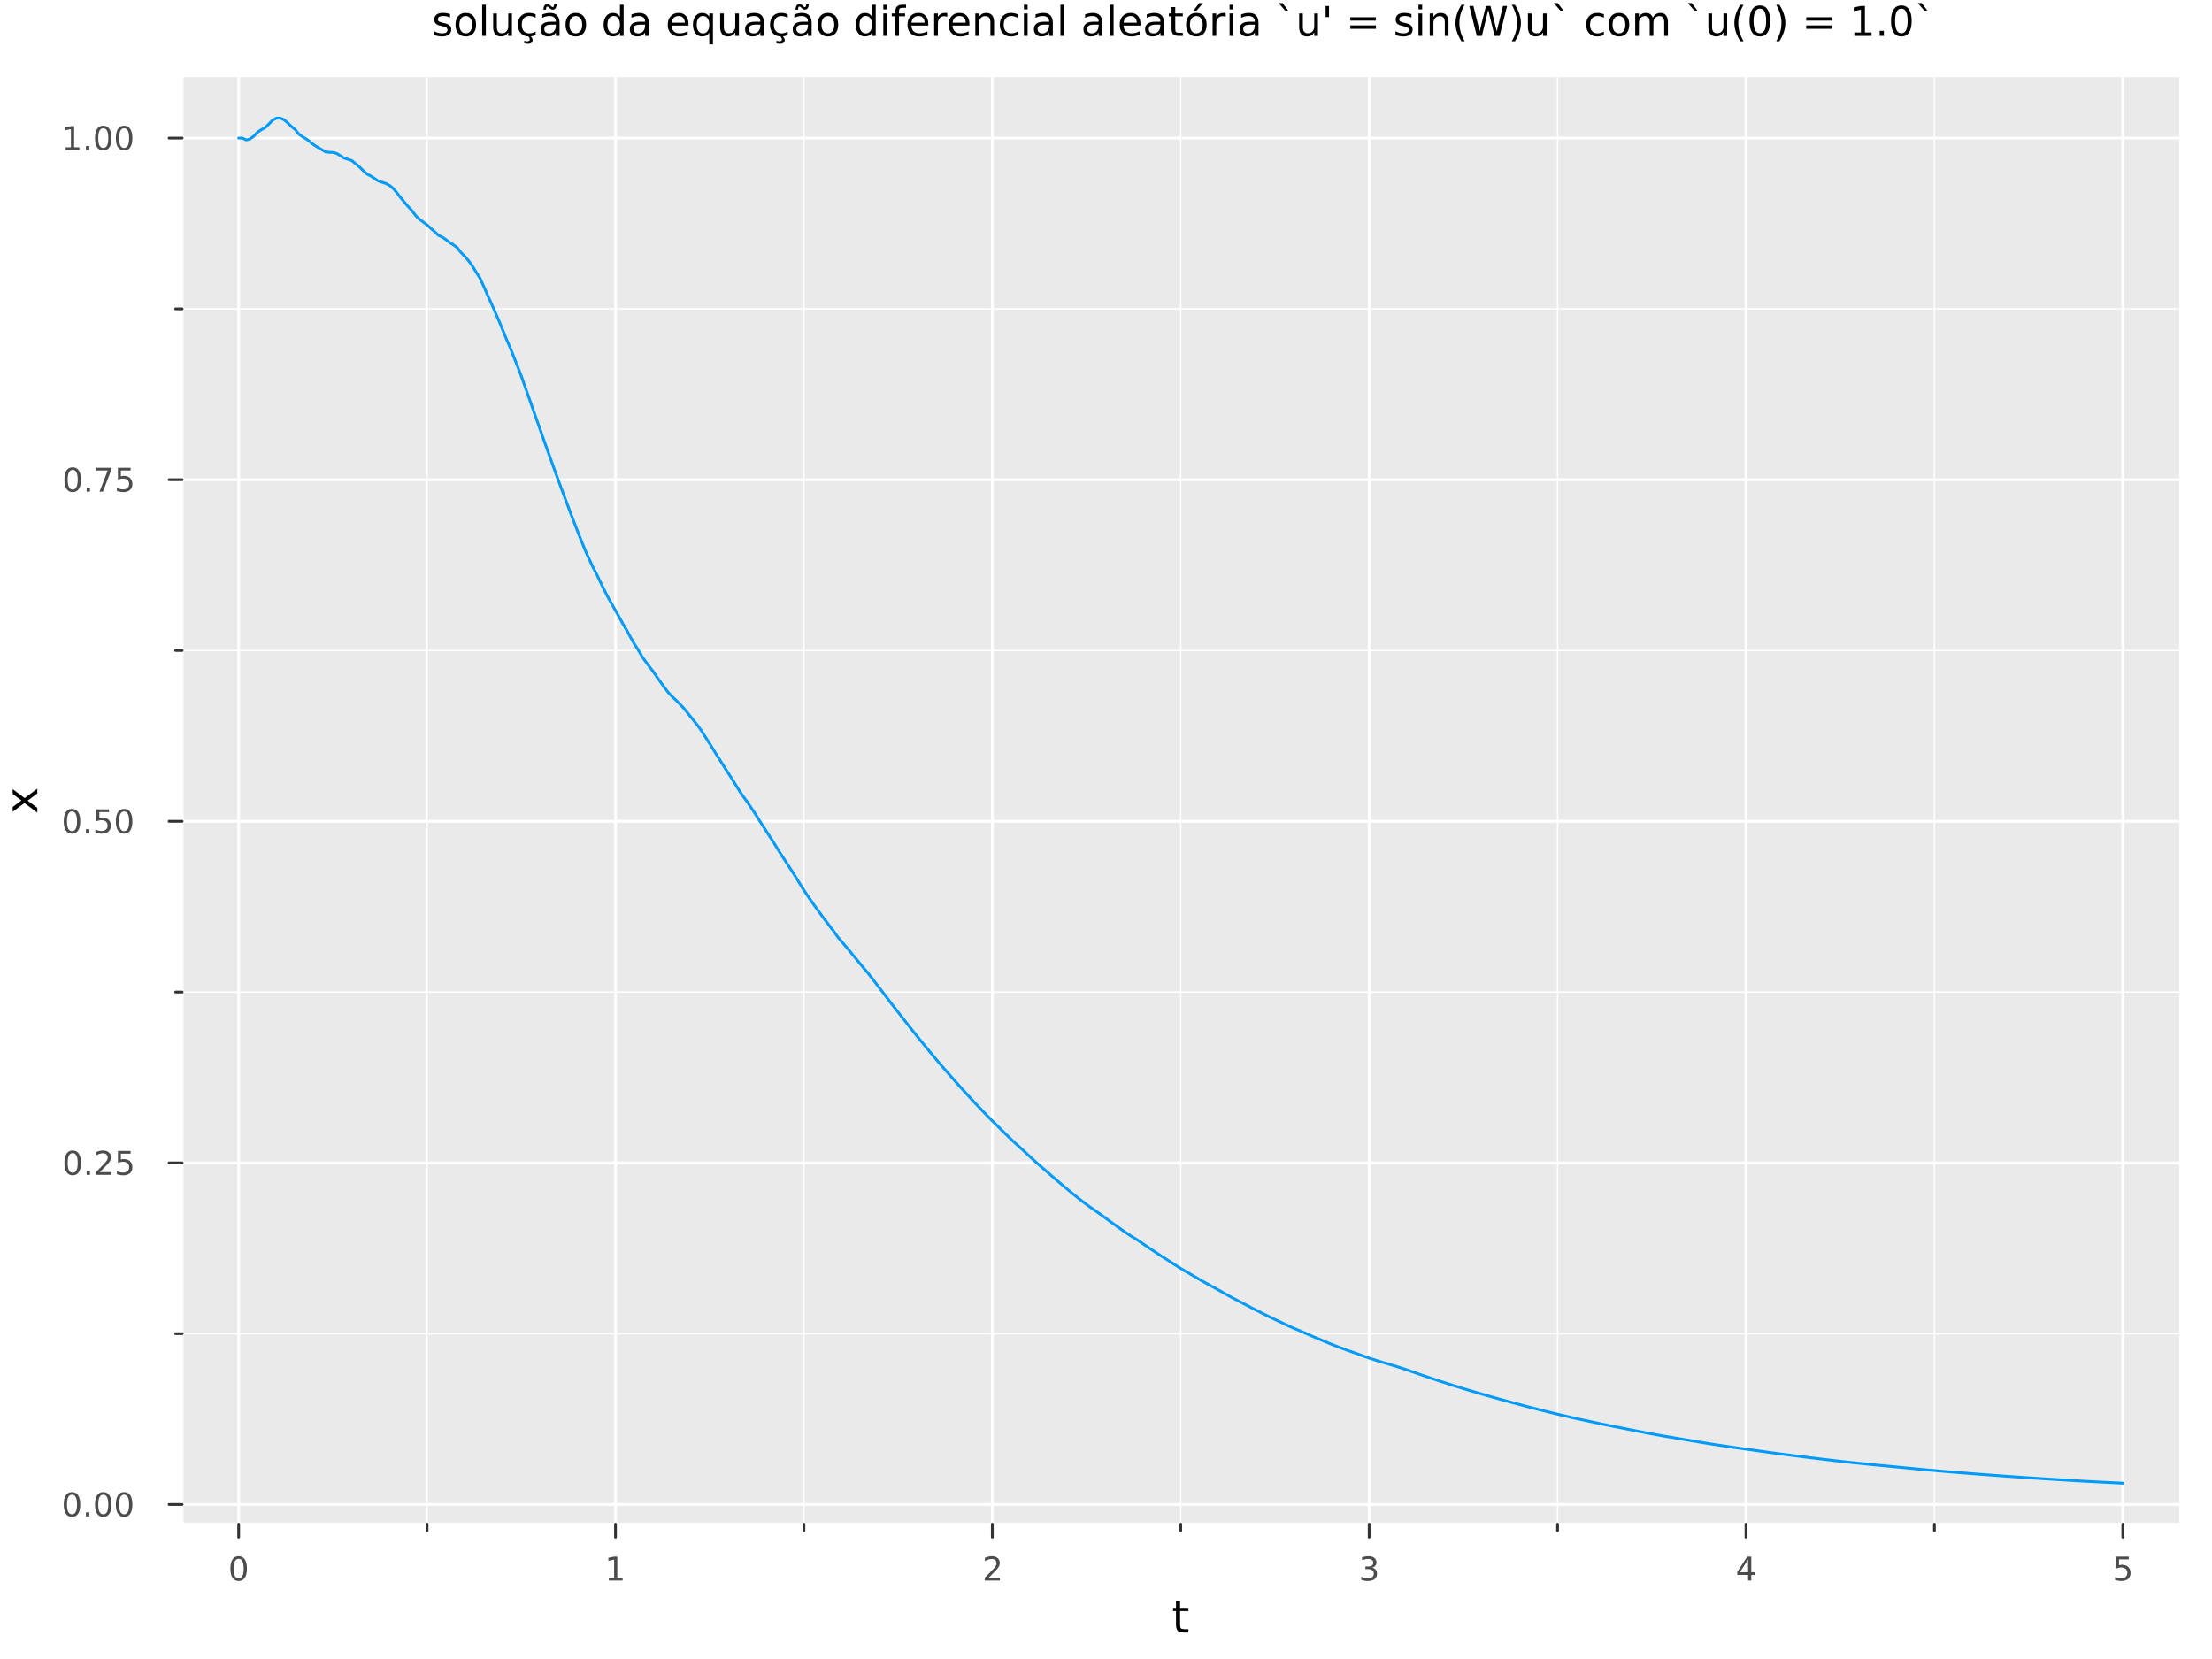 <?xml version="1.0" encoding="utf-8"?>
<svg xmlns="http://www.w3.org/2000/svg" xmlns:xlink="http://www.w3.org/1999/xlink" width="800" height="600" viewBox="0 0 3200 2400">
<rect x="0" y="0" width="3200" height="2400" fill="#808080" stroke="none"/>
<defs>
  <clipPath id="clip970">
    <rect x="0" y="0" width="3200" height="2400"/>
  </clipPath>
</defs>
<path clip-path="url(#clip970)" d="M0 2400 L3200 2400 L3200 0 L0 0  Z" fill="#ffffff" fill-rule="evenodd" fill-opacity="1"/>
<defs>
  <clipPath id="clip971">
    <rect x="640" y="0" width="2241" height="2241"/>
  </clipPath>
</defs>
<path clip-path="url(#clip970)" d="M263.482 2204.92 L3152.76 2204.92 L3152.76 111.592 L263.482 111.592  Z" fill="#eaeaea" fill-rule="evenodd" fill-opacity="1"/>
<defs>
  <clipPath id="clip972">
    <rect x="263" y="111" width="2890" height="2094"/>
  </clipPath>
</defs>
<polyline clip-path="url(#clip972)" style="stroke:#ffffff; stroke-linecap:round; stroke-linejoin:round; stroke-width:4; stroke-opacity:1; fill:none" points="345.254,2204.92 345.254,111.592 "/>
<polyline clip-path="url(#clip972)" style="stroke:#ffffff; stroke-linecap:round; stroke-linejoin:round; stroke-width:4; stroke-opacity:1; fill:none" points="890.4,2204.92 890.4,111.592 "/>
<polyline clip-path="url(#clip972)" style="stroke:#ffffff; stroke-linecap:round; stroke-linejoin:round; stroke-width:4; stroke-opacity:1; fill:none" points="1435.55,2204.92 1435.55,111.592 "/>
<polyline clip-path="url(#clip972)" style="stroke:#ffffff; stroke-linecap:round; stroke-linejoin:round; stroke-width:4; stroke-opacity:1; fill:none" points="1980.69,2204.92 1980.69,111.592 "/>
<polyline clip-path="url(#clip972)" style="stroke:#ffffff; stroke-linecap:round; stroke-linejoin:round; stroke-width:4; stroke-opacity:1; fill:none" points="2525.84,2204.92 2525.84,111.592 "/>
<polyline clip-path="url(#clip972)" style="stroke:#ffffff; stroke-linecap:round; stroke-linejoin:round; stroke-width:4; stroke-opacity:1; fill:none" points="3070.98,2204.92 3070.98,111.592 "/>
<polyline clip-path="url(#clip972)" style="stroke:#ffffff; stroke-linecap:round; stroke-linejoin:round; stroke-width:2; stroke-opacity:1; fill:none" points="617.827,2204.92 617.827,111.592 "/>
<polyline clip-path="url(#clip972)" style="stroke:#ffffff; stroke-linecap:round; stroke-linejoin:round; stroke-width:2; stroke-opacity:1; fill:none" points="1162.97,2204.92 1162.97,111.592 "/>
<polyline clip-path="url(#clip972)" style="stroke:#ffffff; stroke-linecap:round; stroke-linejoin:round; stroke-width:2; stroke-opacity:1; fill:none" points="1708.12,2204.92 1708.12,111.592 "/>
<polyline clip-path="url(#clip972)" style="stroke:#ffffff; stroke-linecap:round; stroke-linejoin:round; stroke-width:2; stroke-opacity:1; fill:none" points="2253.26,2204.92 2253.26,111.592 "/>
<polyline clip-path="url(#clip972)" style="stroke:#ffffff; stroke-linecap:round; stroke-linejoin:round; stroke-width:2; stroke-opacity:1; fill:none" points="2798.41,2204.92 2798.41,111.592 "/>
<polyline clip-path="url(#clip970)" style="stroke:#ffffff; stroke-linecap:round; stroke-linejoin:round; stroke-width:4; stroke-opacity:1; fill:none" points="263.482,2204.92 3152.76,2204.92 "/>
<polyline clip-path="url(#clip970)" style="stroke:#333333; stroke-linecap:round; stroke-linejoin:round; stroke-width:4; stroke-opacity:1; fill:none" points="345.254,2204.92 345.254,2223.82 "/>
<polyline clip-path="url(#clip970)" style="stroke:#333333; stroke-linecap:round; stroke-linejoin:round; stroke-width:4; stroke-opacity:1; fill:none" points="890.4,2204.92 890.4,2223.82 "/>
<polyline clip-path="url(#clip970)" style="stroke:#333333; stroke-linecap:round; stroke-linejoin:round; stroke-width:4; stroke-opacity:1; fill:none" points="1435.55,2204.92 1435.55,2223.82 "/>
<polyline clip-path="url(#clip970)" style="stroke:#333333; stroke-linecap:round; stroke-linejoin:round; stroke-width:4; stroke-opacity:1; fill:none" points="1980.69,2204.92 1980.69,2223.82 "/>
<polyline clip-path="url(#clip970)" style="stroke:#333333; stroke-linecap:round; stroke-linejoin:round; stroke-width:4; stroke-opacity:1; fill:none" points="2525.84,2204.92 2525.84,2223.82 "/>
<polyline clip-path="url(#clip970)" style="stroke:#333333; stroke-linecap:round; stroke-linejoin:round; stroke-width:4; stroke-opacity:1; fill:none" points="3070.98,2204.92 3070.98,2223.82 "/>
<polyline clip-path="url(#clip970)" style="stroke:#333333; stroke-linecap:round; stroke-linejoin:round; stroke-width:4; stroke-opacity:1; fill:none" points="617.827,2204.92 617.827,2214.37 "/>
<polyline clip-path="url(#clip970)" style="stroke:#333333; stroke-linecap:round; stroke-linejoin:round; stroke-width:4; stroke-opacity:1; fill:none" points="1162.97,2204.92 1162.97,2214.37 "/>
<polyline clip-path="url(#clip970)" style="stroke:#333333; stroke-linecap:round; stroke-linejoin:round; stroke-width:4; stroke-opacity:1; fill:none" points="1708.12,2204.92 1708.12,2214.37 "/>
<polyline clip-path="url(#clip970)" style="stroke:#333333; stroke-linecap:round; stroke-linejoin:round; stroke-width:4; stroke-opacity:1; fill:none" points="2253.26,2204.92 2253.26,2214.37 "/>
<polyline clip-path="url(#clip970)" style="stroke:#333333; stroke-linecap:round; stroke-linejoin:round; stroke-width:4; stroke-opacity:1; fill:none" points="2798.41,2204.92 2798.41,2214.37 "/>
<path clip-path="url(#clip970)" d="M345.254 2255.04 Q341.643 2255.04 339.814 2258.6 Q338.009 2262.14 338.009 2269.27 Q338.009 2276.38 339.814 2279.95 Q341.643 2283.49 345.254 2283.49 Q348.888 2283.49 350.694 2279.95 Q352.522 2276.38 352.522 2269.27 Q352.522 2262.14 350.694 2258.6 Q348.888 2255.04 345.254 2255.04 M345.254 2251.33 Q351.064 2251.33 354.12 2255.94 Q357.198 2260.52 357.198 2269.27 Q357.198 2278 354.12 2282.61 Q351.064 2287.19 345.254 2287.19 Q339.444 2287.19 336.365 2282.61 Q333.31 2278 333.31 2269.27 Q333.31 2260.52 336.365 2255.94 Q339.444 2251.33 345.254 2251.33 Z" fill="#4c4c4c" fill-rule="nonzero" fill-opacity="1" /><path clip-path="url(#clip970)" d="M880.782 2282.58 L888.421 2282.58 L888.421 2256.22 L880.111 2257.89 L880.111 2253.63 L888.374 2251.96 L893.05 2251.96 L893.05 2282.58 L900.689 2282.58 L900.689 2286.52 L880.782 2286.52 L880.782 2282.58 Z" fill="#4c4c4c" fill-rule="nonzero" fill-opacity="1" /><path clip-path="url(#clip970)" d="M1430.2 2282.58 L1446.52 2282.58 L1446.52 2286.52 L1424.57 2286.52 L1424.57 2282.58 Q1427.24 2279.83 1431.82 2275.2 Q1436.43 2270.55 1437.61 2269.21 Q1439.85 2266.68 1440.73 2264.95 Q1441.63 2263.19 1441.63 2261.5 Q1441.63 2258.74 1439.69 2257.01 Q1437.77 2255.27 1434.67 2255.27 Q1432.47 2255.27 1430.01 2256.03 Q1427.58 2256.8 1424.81 2258.35 L1424.81 2253.63 Q1427.63 2252.49 1430.08 2251.91 Q1432.54 2251.33 1434.57 2251.33 Q1439.94 2251.33 1443.14 2254.02 Q1446.33 2256.71 1446.33 2261.2 Q1446.33 2263.33 1445.52 2265.25 Q1444.74 2267.14 1442.63 2269.74 Q1442.05 2270.41 1438.95 2273.63 Q1435.85 2276.82 1430.2 2282.58 Z" fill="#4c4c4c" fill-rule="nonzero" fill-opacity="1" /><path clip-path="url(#clip970)" d="M1984.94 2267.89 Q1988.3 2268.6 1990.17 2270.87 Q1992.07 2273.14 1992.07 2276.47 Q1992.07 2281.59 1988.55 2284.39 Q1985.03 2287.19 1978.55 2287.19 Q1976.37 2287.19 1974.06 2286.75 Q1971.77 2286.33 1969.31 2285.48 L1969.31 2280.96 Q1971.26 2282.1 1973.57 2282.68 Q1975.89 2283.26 1978.41 2283.26 Q1982.81 2283.26 1985.1 2281.52 Q1987.42 2279.78 1987.42 2276.47 Q1987.42 2273.42 1985.26 2271.71 Q1983.13 2269.97 1979.31 2269.97 L1975.29 2269.97 L1975.29 2266.13 L1979.5 2266.13 Q1982.95 2266.13 1984.78 2264.76 Q1986.61 2263.37 1986.61 2260.78 Q1986.61 2258.12 1984.71 2256.71 Q1982.83 2255.27 1979.31 2255.27 Q1977.39 2255.27 1975.19 2255.69 Q1973 2256.1 1970.36 2256.98 L1970.36 2252.82 Q1973.02 2252.08 1975.33 2251.71 Q1977.67 2251.33 1979.73 2251.33 Q1985.06 2251.33 1988.16 2253.77 Q1991.26 2256.17 1991.26 2260.29 Q1991.26 2263.16 1989.62 2265.15 Q1987.97 2267.12 1984.94 2267.89 Z" fill="#4c4c4c" fill-rule="nonzero" fill-opacity="1" /><path clip-path="url(#clip970)" d="M2528.85 2256.03 L2517.04 2274.48 L2528.85 2274.48 L2528.85 2256.03 M2527.62 2251.96 L2533.5 2251.96 L2533.5 2274.48 L2538.43 2274.48 L2538.43 2278.37 L2533.5 2278.37 L2533.5 2286.52 L2528.85 2286.52 L2528.85 2278.37 L2513.25 2278.37 L2513.25 2273.86 L2527.62 2251.96 Z" fill="#4c4c4c" fill-rule="nonzero" fill-opacity="1" /><path clip-path="url(#clip970)" d="M3061.26 2251.96 L3079.62 2251.96 L3079.62 2255.9 L3065.54 2255.9 L3065.54 2264.37 Q3066.56 2264.02 3067.58 2263.86 Q3068.6 2263.67 3069.62 2263.67 Q3075.41 2263.67 3078.78 2266.84 Q3082.16 2270.02 3082.16 2275.43 Q3082.16 2281.01 3078.69 2284.11 Q3075.22 2287.19 3068.9 2287.19 Q3066.72 2287.19 3064.46 2286.82 Q3062.21 2286.45 3059.8 2285.71 L3059.8 2281.01 Q3061.89 2282.14 3064.11 2282.7 Q3066.33 2283.26 3068.81 2283.26 Q3072.81 2283.26 3075.15 2281.15 Q3077.49 2279.04 3077.49 2275.43 Q3077.49 2271.82 3075.15 2269.71 Q3072.81 2267.61 3068.81 2267.61 Q3066.93 2267.61 3065.06 2268.02 Q3063.21 2268.44 3061.26 2269.32 L3061.26 2251.96 Z" fill="#4c4c4c" fill-rule="nonzero" fill-opacity="1" /><path clip-path="url(#clip970)" d="M1707.18 2316.01 L1707.18 2326.14 L1719.24 2326.14 L1719.24 2330.69 L1707.18 2330.69 L1707.18 2350.04 Q1707.18 2354.4 1708.36 2355.64 Q1709.57 2356.88 1713.23 2356.88 L1719.24 2356.88 L1719.24 2361.78 L1713.23 2361.78 Q1706.45 2361.78 1703.87 2359.27 Q1701.29 2356.72 1701.29 2350.04 L1701.29 2330.69 L1696.99 2330.69 L1696.99 2326.14 L1701.29 2326.14 L1701.29 2316.01 L1707.18 2316.01 Z" fill="#000000" fill-rule="nonzero" fill-opacity="1" /><polyline clip-path="url(#clip972)" style="stroke:#ffffff; stroke-linecap:round; stroke-linejoin:round; stroke-width:4; stroke-opacity:1; fill:none" points="263.482,2176.48 3152.76,2176.48 "/>
<polyline clip-path="url(#clip972)" style="stroke:#ffffff; stroke-linecap:round; stroke-linejoin:round; stroke-width:4; stroke-opacity:1; fill:none" points="263.482,1682.3 3152.76,1682.3 "/>
<polyline clip-path="url(#clip972)" style="stroke:#ffffff; stroke-linecap:round; stroke-linejoin:round; stroke-width:4; stroke-opacity:1; fill:none" points="263.482,1188.12 3152.76,1188.12 "/>
<polyline clip-path="url(#clip972)" style="stroke:#ffffff; stroke-linecap:round; stroke-linejoin:round; stroke-width:4; stroke-opacity:1; fill:none" points="263.482,693.942 3152.76,693.942 "/>
<polyline clip-path="url(#clip972)" style="stroke:#ffffff; stroke-linecap:round; stroke-linejoin:round; stroke-width:4; stroke-opacity:1; fill:none" points="263.482,199.762 3152.76,199.762 "/>
<polyline clip-path="url(#clip972)" style="stroke:#ffffff; stroke-linecap:round; stroke-linejoin:round; stroke-width:2; stroke-opacity:1; fill:none" points="263.482,1929.39 3152.76,1929.39 "/>
<polyline clip-path="url(#clip972)" style="stroke:#ffffff; stroke-linecap:round; stroke-linejoin:round; stroke-width:2; stroke-opacity:1; fill:none" points="263.482,1435.21 3152.76,1435.21 "/>
<polyline clip-path="url(#clip972)" style="stroke:#ffffff; stroke-linecap:round; stroke-linejoin:round; stroke-width:2; stroke-opacity:1; fill:none" points="263.482,941.032 3152.76,941.032 "/>
<polyline clip-path="url(#clip972)" style="stroke:#ffffff; stroke-linecap:round; stroke-linejoin:round; stroke-width:2; stroke-opacity:1; fill:none" points="263.482,446.852 3152.76,446.852 "/>
<polyline clip-path="url(#clip970)" style="stroke:#ffffff; stroke-linecap:round; stroke-linejoin:round; stroke-width:4; stroke-opacity:1; fill:none" points="263.482,2204.92 263.482,111.592 "/>
<polyline clip-path="url(#clip970)" style="stroke:#333333; stroke-linecap:round; stroke-linejoin:round; stroke-width:4; stroke-opacity:1; fill:none" points="263.482,2176.48 244.584,2176.48 "/>
<polyline clip-path="url(#clip970)" style="stroke:#333333; stroke-linecap:round; stroke-linejoin:round; stroke-width:4; stroke-opacity:1; fill:none" points="263.482,1682.3 244.584,1682.3 "/>
<polyline clip-path="url(#clip970)" style="stroke:#333333; stroke-linecap:round; stroke-linejoin:round; stroke-width:4; stroke-opacity:1; fill:none" points="263.482,1188.12 244.584,1188.12 "/>
<polyline clip-path="url(#clip970)" style="stroke:#333333; stroke-linecap:round; stroke-linejoin:round; stroke-width:4; stroke-opacity:1; fill:none" points="263.482,693.942 244.584,693.942 "/>
<polyline clip-path="url(#clip970)" style="stroke:#333333; stroke-linecap:round; stroke-linejoin:round; stroke-width:4; stroke-opacity:1; fill:none" points="263.482,199.762 244.584,199.762 "/>
<polyline clip-path="url(#clip970)" style="stroke:#333333; stroke-linecap:round; stroke-linejoin:round; stroke-width:4; stroke-opacity:1; fill:none" points="263.482,1929.39 254.033,1929.39 "/>
<polyline clip-path="url(#clip970)" style="stroke:#333333; stroke-linecap:round; stroke-linejoin:round; stroke-width:4; stroke-opacity:1; fill:none" points="263.482,1435.21 254.033,1435.21 "/>
<polyline clip-path="url(#clip970)" style="stroke:#333333; stroke-linecap:round; stroke-linejoin:round; stroke-width:4; stroke-opacity:1; fill:none" points="263.482,941.032 254.033,941.032 "/>
<polyline clip-path="url(#clip970)" style="stroke:#333333; stroke-linecap:round; stroke-linejoin:round; stroke-width:4; stroke-opacity:1; fill:none" points="263.482,446.852 254.033,446.852 "/>
<path clip-path="url(#clip970)" d="M104.145 2162.28 Q100.533 2162.28 98.705 2165.85 Q96.899 2169.39 96.899 2176.52 Q96.899 2183.62 98.705 2187.19 Q100.533 2190.73 104.145 2190.73 Q107.779 2190.73 109.584 2187.19 Q111.413 2183.62 111.413 2176.52 Q111.413 2169.39 109.584 2165.85 Q107.779 2162.28 104.145 2162.28 M104.145 2158.58 Q109.955 2158.58 113.01 2163.18 Q116.089 2167.77 116.089 2176.52 Q116.089 2185.24 113.01 2189.85 Q109.955 2194.43 104.145 2194.43 Q98.334 2194.43 95.256 2189.85 Q92.2 2185.24 92.2 2176.52 Q92.2 2167.77 95.256 2163.18 Q98.334 2158.58 104.145 2158.58 Z" fill="#4c4c4c" fill-rule="nonzero" fill-opacity="1" /><path clip-path="url(#clip970)" d="M124.306 2187.88 L129.191 2187.88 L129.191 2193.76 L124.306 2193.76 L124.306 2187.88 Z" fill="#4c4c4c" fill-rule="nonzero" fill-opacity="1" /><path clip-path="url(#clip970)" d="M149.376 2162.28 Q145.765 2162.28 143.936 2165.85 Q142.13 2169.39 142.13 2176.52 Q142.13 2183.62 143.936 2187.19 Q145.765 2190.73 149.376 2190.73 Q153.01 2190.73 154.816 2187.19 Q156.644 2183.62 156.644 2176.52 Q156.644 2169.39 154.816 2165.85 Q153.01 2162.28 149.376 2162.28 M149.376 2158.58 Q155.186 2158.58 158.241 2163.18 Q161.32 2167.77 161.32 2176.52 Q161.32 2185.24 158.241 2189.85 Q155.186 2194.43 149.376 2194.43 Q143.566 2194.43 140.487 2189.85 Q137.431 2185.24 137.431 2176.52 Q137.431 2167.77 140.487 2163.18 Q143.566 2158.58 149.376 2158.58 Z" fill="#4c4c4c" fill-rule="nonzero" fill-opacity="1" /><path clip-path="url(#clip970)" d="M179.538 2162.28 Q175.927 2162.28 174.098 2165.85 Q172.292 2169.39 172.292 2176.52 Q172.292 2183.62 174.098 2187.19 Q175.927 2190.73 179.538 2190.73 Q183.172 2190.73 184.977 2187.19 Q186.806 2183.62 186.806 2176.52 Q186.806 2169.39 184.977 2165.85 Q183.172 2162.28 179.538 2162.28 M179.538 2158.58 Q185.348 2158.58 188.403 2163.18 Q191.482 2167.77 191.482 2176.52 Q191.482 2185.24 188.403 2189.85 Q185.348 2194.43 179.538 2194.43 Q173.727 2194.43 170.649 2189.85 Q167.593 2185.24 167.593 2176.52 Q167.593 2167.77 170.649 2163.18 Q173.727 2158.58 179.538 2158.58 Z" fill="#4c4c4c" fill-rule="nonzero" fill-opacity="1" /><path clip-path="url(#clip970)" d="M105.14 1668.1 Q101.529 1668.1 99.7 1671.67 Q97.895 1675.21 97.895 1682.34 Q97.895 1689.44 99.7 1693.01 Q101.529 1696.55 105.14 1696.55 Q108.774 1696.55 110.58 1693.01 Q112.408 1689.44 112.408 1682.34 Q112.408 1675.21 110.58 1671.67 Q108.774 1668.1 105.14 1668.1 M105.14 1664.4 Q110.95 1664.4 114.006 1669 Q117.084 1673.59 117.084 1682.34 Q117.084 1691.06 114.006 1695.67 Q110.95 1700.25 105.14 1700.25 Q99.33 1700.25 96.251 1695.67 Q93.195 1691.06 93.195 1682.34 Q93.195 1673.59 96.251 1669 Q99.33 1664.4 105.14 1664.4 Z" fill="#4c4c4c" fill-rule="nonzero" fill-opacity="1" /><path clip-path="url(#clip970)" d="M125.302 1693.7 L130.186 1693.7 L130.186 1699.58 L125.302 1699.58 L125.302 1693.7 Z" fill="#4c4c4c" fill-rule="nonzero" fill-opacity="1" /><path clip-path="url(#clip970)" d="M144.399 1695.65 L160.718 1695.65 L160.718 1699.58 L138.774 1699.58 L138.774 1695.65 Q141.436 1692.89 146.019 1688.26 Q150.626 1683.61 151.806 1682.27 Q154.052 1679.74 154.931 1678.01 Q155.834 1676.25 155.834 1674.56 Q155.834 1671.8 153.89 1670.07 Q151.968 1668.33 148.867 1668.33 Q146.667 1668.33 144.214 1669.1 Q141.783 1669.86 139.005 1671.41 L139.005 1666.69 Q141.83 1665.55 144.283 1664.98 Q146.737 1664.4 148.774 1664.4 Q154.144 1664.4 157.339 1667.08 Q160.533 1669.77 160.533 1674.26 Q160.533 1676.39 159.723 1678.31 Q158.936 1680.21 156.829 1682.8 Q156.251 1683.47 153.149 1686.69 Q150.047 1689.88 144.399 1695.65 Z" fill="#4c4c4c" fill-rule="nonzero" fill-opacity="1" /><path clip-path="url(#clip970)" d="M170.579 1665.02 L188.936 1665.02 L188.936 1668.96 L174.862 1668.96 L174.862 1677.43 Q175.88 1677.08 176.899 1676.92 Q177.917 1676.74 178.936 1676.74 Q184.723 1676.74 188.102 1679.91 Q191.482 1683.08 191.482 1688.49 Q191.482 1694.07 188.01 1697.18 Q184.538 1700.25 178.218 1700.25 Q176.042 1700.25 173.774 1699.88 Q171.528 1699.51 169.121 1698.77 L169.121 1694.07 Q171.204 1695.21 173.427 1695.76 Q175.649 1696.32 178.126 1696.32 Q182.13 1696.32 184.468 1694.21 Q186.806 1692.11 186.806 1688.49 Q186.806 1684.88 184.468 1682.78 Q182.13 1680.67 178.126 1680.67 Q176.251 1680.67 174.376 1681.09 Q172.524 1681.5 170.579 1682.38 L170.579 1665.02 Z" fill="#4c4c4c" fill-rule="nonzero" fill-opacity="1" /><path clip-path="url(#clip970)" d="M104.145 1173.92 Q100.533 1173.92 98.705 1177.49 Q96.899 1181.03 96.899 1188.16 Q96.899 1195.26 98.705 1198.83 Q100.533 1202.37 104.145 1202.37 Q107.779 1202.37 109.584 1198.83 Q111.413 1195.26 111.413 1188.16 Q111.413 1181.03 109.584 1177.49 Q107.779 1173.92 104.145 1173.92 M104.145 1170.22 Q109.955 1170.22 113.01 1174.82 Q116.089 1179.41 116.089 1188.16 Q116.089 1196.88 113.01 1201.49 Q109.955 1206.07 104.145 1206.07 Q98.334 1206.07 95.256 1201.49 Q92.2 1196.88 92.2 1188.16 Q92.2 1179.41 95.256 1174.82 Q98.334 1170.22 104.145 1170.22 Z" fill="#4c4c4c" fill-rule="nonzero" fill-opacity="1" /><path clip-path="url(#clip970)" d="M124.306 1199.52 L129.191 1199.52 L129.191 1205.4 L124.306 1205.4 L124.306 1199.52 Z" fill="#4c4c4c" fill-rule="nonzero" fill-opacity="1" /><path clip-path="url(#clip970)" d="M139.422 1170.84 L157.779 1170.84 L157.779 1174.78 L143.705 1174.78 L143.705 1183.25 Q144.723 1182.9 145.742 1182.74 Q146.76 1182.56 147.779 1182.56 Q153.566 1182.56 156.945 1185.73 Q160.325 1188.9 160.325 1194.31 Q160.325 1199.89 156.853 1202.99 Q153.38 1206.07 147.061 1206.07 Q144.885 1206.07 142.617 1205.7 Q140.371 1205.33 137.964 1204.59 L137.964 1199.89 Q140.047 1201.03 142.269 1201.58 Q144.492 1202.14 146.968 1202.14 Q150.973 1202.14 153.311 1200.03 Q155.649 1197.93 155.649 1194.31 Q155.649 1190.7 153.311 1188.6 Q150.973 1186.49 146.968 1186.49 Q145.093 1186.49 143.218 1186.91 Q141.367 1187.32 139.422 1188.2 L139.422 1170.84 Z" fill="#4c4c4c" fill-rule="nonzero" fill-opacity="1" /><path clip-path="url(#clip970)" d="M179.538 1173.92 Q175.927 1173.92 174.098 1177.49 Q172.292 1181.03 172.292 1188.16 Q172.292 1195.26 174.098 1198.83 Q175.927 1202.37 179.538 1202.37 Q183.172 1202.37 184.977 1198.83 Q186.806 1195.26 186.806 1188.16 Q186.806 1181.03 184.977 1177.49 Q183.172 1173.92 179.538 1173.92 M179.538 1170.22 Q185.348 1170.22 188.403 1174.82 Q191.482 1179.41 191.482 1188.16 Q191.482 1196.88 188.403 1201.49 Q185.348 1206.07 179.538 1206.07 Q173.727 1206.07 170.649 1201.49 Q167.593 1196.88 167.593 1188.16 Q167.593 1179.41 170.649 1174.82 Q173.727 1170.22 179.538 1170.22 Z" fill="#4c4c4c" fill-rule="nonzero" fill-opacity="1" /><path clip-path="url(#clip970)" d="M105.14 679.741 Q101.529 679.741 99.7 683.306 Q97.895 686.847 97.895 693.977 Q97.895 701.083 99.7 704.648 Q101.529 708.19 105.14 708.19 Q108.774 708.19 110.58 704.648 Q112.408 701.083 112.408 693.977 Q112.408 686.847 110.58 683.306 Q108.774 679.741 105.14 679.741 M105.14 676.037 Q110.95 676.037 114.006 680.644 Q117.084 685.227 117.084 693.977 Q117.084 702.704 114.006 707.31 Q110.95 711.893 105.14 711.893 Q99.33 711.893 96.251 707.31 Q93.195 702.704 93.195 693.977 Q93.195 685.227 96.251 680.644 Q99.33 676.037 105.14 676.037 Z" fill="#4c4c4c" fill-rule="nonzero" fill-opacity="1" /><path clip-path="url(#clip970)" d="M125.302 705.343 L130.186 705.343 L130.186 711.222 L125.302 711.222 L125.302 705.343 Z" fill="#4c4c4c" fill-rule="nonzero" fill-opacity="1" /><path clip-path="url(#clip970)" d="M139.191 676.662 L161.413 676.662 L161.413 678.653 L148.867 711.222 L143.982 711.222 L155.788 680.597 L139.191 680.597 L139.191 676.662 Z" fill="#4c4c4c" fill-rule="nonzero" fill-opacity="1" /><path clip-path="url(#clip970)" d="M170.579 676.662 L188.936 676.662 L188.936 680.597 L174.862 680.597 L174.862 689.069 Q175.88 688.722 176.899 688.56 Q177.917 688.375 178.936 688.375 Q184.723 688.375 188.102 691.546 Q191.482 694.718 191.482 700.134 Q191.482 705.713 188.01 708.815 Q184.538 711.893 178.218 711.893 Q176.042 711.893 173.774 711.523 Q171.528 711.153 169.121 710.412 L169.121 705.713 Q171.204 706.847 173.427 707.403 Q175.649 707.958 178.126 707.958 Q182.13 707.958 184.468 705.852 Q186.806 703.745 186.806 700.134 Q186.806 696.523 184.468 694.417 Q182.13 692.31 178.126 692.31 Q176.251 692.31 174.376 692.727 Q172.524 693.144 170.579 694.023 L170.579 676.662 Z" fill="#4c4c4c" fill-rule="nonzero" fill-opacity="1" /><path clip-path="url(#clip970)" d="M94.955 213.107 L102.594 213.107 L102.594 186.741 L94.284 188.408 L94.284 184.149 L102.547 182.482 L107.223 182.482 L107.223 213.107 L114.862 213.107 L114.862 217.042 L94.955 217.042 L94.955 213.107 Z" fill="#4c4c4c" fill-rule="nonzero" fill-opacity="1" /><path clip-path="url(#clip970)" d="M124.306 211.162 L129.191 211.162 L129.191 217.042 L124.306 217.042 L124.306 211.162 Z" fill="#4c4c4c" fill-rule="nonzero" fill-opacity="1" /><path clip-path="url(#clip970)" d="M149.376 185.561 Q145.765 185.561 143.936 189.125 Q142.13 192.667 142.13 199.797 Q142.13 206.903 143.936 210.468 Q145.765 214.01 149.376 214.01 Q153.01 214.01 154.816 210.468 Q156.644 206.903 156.644 199.797 Q156.644 192.667 154.816 189.125 Q153.01 185.561 149.376 185.561 M149.376 181.857 Q155.186 181.857 158.241 186.463 Q161.32 191.047 161.32 199.797 Q161.32 208.523 158.241 213.13 Q155.186 217.713 149.376 217.713 Q143.566 217.713 140.487 213.13 Q137.431 208.523 137.431 199.797 Q137.431 191.047 140.487 186.463 Q143.566 181.857 149.376 181.857 Z" fill="#4c4c4c" fill-rule="nonzero" fill-opacity="1" /><path clip-path="url(#clip970)" d="M179.538 185.561 Q175.927 185.561 174.098 189.125 Q172.292 192.667 172.292 199.797 Q172.292 206.903 174.098 210.468 Q175.927 214.01 179.538 214.01 Q183.172 214.01 184.977 210.468 Q186.806 206.903 186.806 199.797 Q186.806 192.667 184.977 189.125 Q183.172 185.561 179.538 185.561 M179.538 181.857 Q185.348 181.857 188.403 186.463 Q191.482 191.047 191.482 199.797 Q191.482 208.523 188.403 213.13 Q185.348 217.713 179.538 217.713 Q173.727 217.713 170.649 213.13 Q167.593 208.523 167.593 199.797 Q167.593 191.047 170.649 186.463 Q173.727 181.857 179.538 181.857 Z" fill="#4c4c4c" fill-rule="nonzero" fill-opacity="1" /><path clip-path="url(#clip970)" d="M18.296 1141.64 L35.643 1154.53 L53.944 1140.97 L53.944 1147.88 L39.94 1158.26 L53.944 1168.63 L53.944 1175.54 L35.293 1161.69 L18.296 1174.36 L18.296 1167.45 L30.996 1158 L18.296 1148.55 L18.296 1141.64 Z" fill="#000000" fill-rule="nonzero" fill-opacity="1" /><path clip-path="url(#clip970)" d="M651.05 20.388 L651.05 25.422 Q648.793 24.265 646.363 23.686 Q643.932 23.108 641.328 23.108 Q637.364 23.108 635.367 24.323 Q633.4 25.538 633.4 27.969 Q633.4 29.82 634.817 30.891 Q636.235 31.933 640.518 32.888 L642.341 33.293 Q648.012 34.508 650.384 36.736 Q652.786 38.935 652.786 42.899 Q652.786 47.413 649.198 50.046 Q645.639 52.679 639.389 52.679 Q636.785 52.679 633.949 52.158 Q631.143 51.666 628.018 50.654 L628.018 45.156 Q630.969 46.69 633.834 47.471 Q636.698 48.223 639.505 48.223 Q643.266 48.223 645.292 46.95 Q647.317 45.648 647.317 43.304 Q647.317 41.134 645.842 39.977 Q644.395 38.819 639.447 37.749 L637.595 37.315 Q632.647 36.273 630.448 34.132 Q628.249 31.962 628.249 28.2 Q628.249 23.628 631.49 21.14 Q634.731 18.651 640.691 18.651 Q643.643 18.651 646.247 19.085 Q648.851 19.52 651.05 20.388 Z" fill="#000000" fill-rule="nonzero" fill-opacity="1" /><path clip-path="url(#clip970)" d="M673.822 23.165 Q669.539 23.165 667.051 26.522 Q664.563 29.849 664.563 35.665 Q664.563 41.481 667.022 44.838 Q669.511 48.165 673.822 48.165 Q678.075 48.165 680.564 44.809 Q683.052 41.452 683.052 35.665 Q683.052 29.907 680.564 26.551 Q678.075 23.165 673.822 23.165 M673.822 18.651 Q680.766 18.651 684.73 23.165 Q688.694 27.679 688.694 35.665 Q688.694 43.623 684.73 48.165 Q680.766 52.679 673.822 52.679 Q666.849 52.679 662.884 48.165 Q658.949 43.623 658.949 35.665 Q658.949 27.679 662.884 23.165 Q666.849 18.651 673.822 18.651 Z" fill="#000000" fill-rule="nonzero" fill-opacity="1" /><path clip-path="url(#clip970)" d="M697.52 6.817 L702.844 6.817 L702.844 51.84 L697.52 51.84 L697.52 6.817 Z" fill="#000000" fill-rule="nonzero" fill-opacity="1" /><path clip-path="url(#clip970)" d="M713.434 39.051 L713.434 19.433 L718.758 19.433 L718.758 38.848 Q718.758 43.449 720.552 45.764 Q722.346 48.05 725.934 48.05 Q730.245 48.05 732.734 45.301 Q735.251 42.552 735.251 37.806 L735.251 19.433 L740.575 19.433 L740.575 51.84 L735.251 51.84 L735.251 46.863 Q733.312 49.815 730.737 51.261 Q728.191 52.679 724.805 52.679 Q719.221 52.679 716.327 49.207 Q713.434 45.735 713.434 39.051 M726.831 18.651 L726.831 18.651 Z" fill="#000000" fill-rule="nonzero" fill-opacity="1" /><path clip-path="url(#clip970)" d="M774.863 20.677 L774.863 25.654 Q772.606 24.41 770.32 23.802 Q768.063 23.165 765.748 23.165 Q760.569 23.165 757.705 26.464 Q754.84 29.734 754.84 35.665 Q754.84 41.597 757.705 44.896 Q760.569 48.165 765.748 48.165 Q768.063 48.165 770.32 47.558 Q772.606 46.921 774.863 45.677 L774.863 50.596 Q772.635 51.638 770.233 52.158 Q767.861 52.679 765.17 52.679 Q757.849 52.679 753.538 48.078 Q749.227 43.478 749.227 35.665 Q749.227 27.737 753.567 23.194 Q757.936 18.651 765.517 18.651 Q767.976 18.651 770.32 19.172 Q772.664 19.664 774.863 20.677 M767.34 51.84 Q768.931 53.634 769.713 55.139 Q770.494 56.672 770.494 58.061 Q770.494 60.636 768.758 61.938 Q767.022 63.269 763.607 63.269 Q762.276 63.269 761.003 63.096 Q759.759 62.922 758.515 62.575 L758.515 58.784 Q759.498 59.276 760.569 59.479 Q761.64 59.71 763 59.71 Q764.707 59.71 765.575 59.016 Q766.443 58.321 766.443 56.99 Q766.443 56.122 765.806 54.849 Q765.199 53.605 763.897 51.84 L767.34 51.84 Z" fill="#000000" fill-rule="nonzero" fill-opacity="1" /><path clip-path="url(#clip970)" d="M798.85 35.55 Q792.398 35.55 789.909 37.025 Q787.421 38.501 787.421 42.06 Q787.421 44.896 789.273 46.574 Q791.153 48.223 794.365 48.223 Q798.792 48.223 801.454 45.098 Q804.145 41.944 804.145 36.736 L804.145 35.55 L798.85 35.55 M809.469 33.35 L809.469 51.84 L804.145 51.84 L804.145 46.921 Q802.322 49.872 799.602 51.29 Q796.883 52.679 792.947 52.679 Q787.971 52.679 785.019 49.901 Q782.097 47.095 782.097 42.407 Q782.097 36.938 785.743 34.161 Q789.417 31.383 796.68 31.383 L804.145 31.383 L804.145 30.862 Q804.145 27.187 801.715 25.191 Q799.313 23.165 794.944 23.165 Q792.166 23.165 789.533 23.831 Q786.9 24.496 784.469 25.827 L784.469 20.909 Q787.392 19.78 790.141 19.23 Q792.889 18.651 795.494 18.651 Q802.525 18.651 805.997 22.297 Q809.469 25.943 809.469 33.35 M795.609 12.199 L793.96 10.608 Q793.324 10.029 792.832 9.768 Q792.369 9.479 791.993 9.479 Q790.893 9.479 790.372 10.55 Q789.851 11.591 789.793 13.964 L786.177 13.964 Q786.234 10.058 787.71 7.946 Q789.186 5.804 791.819 5.804 Q792.918 5.804 793.844 6.209 Q794.77 6.615 795.841 7.569 L797.49 9.161 Q798.127 9.74 798.59 10.029 Q799.082 10.289 799.458 10.289 Q800.557 10.289 801.078 9.248 Q801.599 8.177 801.657 5.804 L805.274 5.804 Q805.216 9.711 803.74 11.852 Q802.264 13.964 799.631 13.964 Q798.532 13.964 797.606 13.559 Q796.68 13.154 795.609 12.199 Z" fill="#000000" fill-rule="nonzero" fill-opacity="1" /><path clip-path="url(#clip970)" d="M832.993 23.165 Q828.711 23.165 826.223 26.522 Q823.734 29.849 823.734 35.665 Q823.734 41.481 826.194 44.838 Q828.682 48.165 832.993 48.165 Q837.247 48.165 839.735 44.809 Q842.224 41.452 842.224 35.665 Q842.224 29.907 839.735 26.551 Q837.247 23.165 832.993 23.165 M832.993 18.651 Q839.938 18.651 843.902 23.165 Q847.866 27.679 847.866 35.665 Q847.866 43.623 843.902 48.165 Q839.938 52.679 832.993 52.679 Q826.02 52.679 822.056 48.165 Q818.121 43.623 818.121 35.665 Q818.121 27.679 822.056 23.165 Q826.02 18.651 832.993 18.651 Z" fill="#000000" fill-rule="nonzero" fill-opacity="1" /><path clip-path="url(#clip970)" d="M896.853 24.352 L896.853 6.817 L902.177 6.817 L902.177 51.84 L896.853 51.84 L896.853 46.979 Q895.175 49.872 892.6 51.29 Q890.053 52.679 886.465 52.679 Q880.592 52.679 876.888 47.992 Q873.213 43.304 873.213 35.665 Q873.213 28.026 876.888 23.339 Q880.592 18.651 886.465 18.651 Q890.053 18.651 892.6 20.069 Q895.175 21.458 896.853 24.352 M878.711 35.665 Q878.711 41.539 881.112 44.896 Q883.543 48.223 887.767 48.223 Q891.992 48.223 894.423 44.896 Q896.853 41.539 896.853 35.665 Q896.853 29.791 894.423 26.464 Q891.992 23.108 887.767 23.108 Q883.543 23.108 881.112 26.464 Q878.711 29.791 878.711 35.665 Z" fill="#000000" fill-rule="nonzero" fill-opacity="1" /><path clip-path="url(#clip970)" d="M927.871 35.55 Q921.419 35.55 918.93 37.025 Q916.442 38.501 916.442 42.06 Q916.442 44.896 918.294 46.574 Q920.175 48.223 923.386 48.223 Q927.814 48.223 930.476 45.098 Q933.167 41.944 933.167 36.736 L933.167 35.55 L927.871 35.55 M938.491 33.35 L938.491 51.84 L933.167 51.84 L933.167 46.921 Q931.344 49.872 928.624 51.29 Q925.904 52.679 921.969 52.679 Q916.992 52.679 914.04 49.901 Q911.118 47.095 911.118 42.407 Q911.118 36.938 914.764 34.161 Q918.439 31.383 925.701 31.383 L933.167 31.383 L933.167 30.862 Q933.167 27.187 930.736 25.191 Q928.334 23.165 923.965 23.165 Q921.187 23.165 918.554 23.831 Q915.921 24.496 913.491 25.827 L913.491 20.909 Q916.413 19.78 919.162 19.23 Q921.911 18.651 924.515 18.651 Q931.546 18.651 935.018 22.297 Q938.491 25.943 938.491 33.35 Z" fill="#000000" fill-rule="nonzero" fill-opacity="1" /><path clip-path="url(#clip970)" d="M996.013 34.305 L996.013 36.91 L971.534 36.91 Q971.882 42.407 974.833 45.301 Q977.813 48.165 983.108 48.165 Q986.175 48.165 989.04 47.413 Q991.934 46.661 994.769 45.156 L994.769 50.191 Q991.905 51.406 988.895 52.042 Q985.886 52.679 982.79 52.679 Q975.036 52.679 970.493 48.165 Q965.979 43.651 965.979 35.955 Q965.979 27.997 970.261 23.339 Q974.573 18.651 981.864 18.651 Q988.403 18.651 992.194 22.876 Q996.013 27.072 996.013 34.305 M990.689 32.743 Q990.631 28.374 988.23 25.77 Q985.857 23.165 981.922 23.165 Q977.466 23.165 974.775 25.683 Q972.113 28.2 971.708 32.772 L990.689 32.743 Z" fill="#000000" fill-rule="nonzero" fill-opacity="1" /><path clip-path="url(#clip970)" d="M1007.93 35.665 Q1007.93 41.539 1010.34 44.896 Q1012.77 48.223 1016.99 48.223 Q1021.22 48.223 1023.65 44.896 Q1026.08 41.539 1026.08 35.665 Q1026.08 29.791 1023.65 26.464 Q1021.22 23.108 1016.99 23.108 Q1012.77 23.108 1010.34 26.464 Q1007.93 29.791 1007.93 35.665 M1026.08 46.979 Q1024.4 49.872 1021.82 51.29 Q1019.28 52.679 1015.69 52.679 Q1009.82 52.679 1006.11 47.992 Q1002.44 43.304 1002.44 35.665 Q1002.44 28.026 1006.11 23.339 Q1009.82 18.651 1015.69 18.651 Q1019.28 18.651 1021.82 20.069 Q1024.4 21.458 1026.08 24.352 L1026.08 19.433 L1031.4 19.433 L1031.4 64.166 L1026.08 64.166 L1026.08 46.979 Z" fill="#000000" fill-rule="nonzero" fill-opacity="1" /><path clip-path="url(#clip970)" d="M1041.82 39.051 L1041.82 19.433 L1047.14 19.433 L1047.14 38.848 Q1047.14 43.449 1048.94 45.764 Q1050.73 48.05 1054.32 48.05 Q1058.63 48.05 1061.12 45.301 Q1063.63 42.552 1063.63 37.806 L1063.63 19.433 L1068.96 19.433 L1068.96 51.84 L1063.63 51.84 L1063.63 46.863 Q1061.7 49.815 1059.12 51.261 Q1056.57 52.679 1053.19 52.679 Q1047.6 52.679 1044.71 49.207 Q1041.82 45.735 1041.82 39.051 M1055.21 18.651 L1055.21 18.651 Z" fill="#000000" fill-rule="nonzero" fill-opacity="1" /><path clip-path="url(#clip970)" d="M1094.65 35.55 Q1088.2 35.55 1085.71 37.025 Q1083.22 38.501 1083.22 42.06 Q1083.22 44.896 1085.08 46.574 Q1086.96 48.223 1090.17 48.223 Q1094.6 48.223 1097.26 45.098 Q1099.95 41.944 1099.95 36.736 L1099.95 35.55 L1094.65 35.55 M1105.27 33.35 L1105.27 51.84 L1099.95 51.84 L1099.95 46.921 Q1098.13 49.872 1095.41 51.29 Q1092.69 52.679 1088.75 52.679 Q1083.77 52.679 1080.82 49.901 Q1077.9 47.095 1077.9 42.407 Q1077.9 36.938 1081.55 34.161 Q1085.22 31.383 1092.48 31.383 L1099.95 31.383 L1099.95 30.862 Q1099.95 27.187 1097.52 25.191 Q1095.12 23.165 1090.75 23.165 Q1087.97 23.165 1085.34 23.831 Q1082.7 24.496 1080.27 25.827 L1080.27 20.909 Q1083.19 19.78 1085.94 19.23 Q1088.69 18.651 1091.3 18.651 Q1098.33 18.651 1101.8 22.297 Q1105.27 25.943 1105.27 33.35 Z" fill="#000000" fill-rule="nonzero" fill-opacity="1" /><path clip-path="url(#clip970)" d="M1139.56 20.677 L1139.56 25.654 Q1137.3 24.41 1135.02 23.802 Q1132.76 23.165 1130.45 23.165 Q1125.27 23.165 1122.4 26.464 Q1119.54 29.734 1119.54 35.665 Q1119.54 41.597 1122.4 44.896 Q1125.27 48.165 1130.45 48.165 Q1132.76 48.165 1135.02 47.558 Q1137.3 46.921 1139.56 45.677 L1139.56 50.596 Q1137.33 51.638 1134.93 52.158 Q1132.56 52.679 1129.87 52.679 Q1122.55 52.679 1118.23 48.078 Q1113.92 43.478 1113.92 35.665 Q1113.92 27.737 1118.26 23.194 Q1122.63 18.651 1130.21 18.651 Q1132.67 18.651 1135.02 19.172 Q1137.36 19.664 1139.56 20.677 M1132.04 51.84 Q1133.63 53.634 1134.41 55.139 Q1135.19 56.672 1135.19 58.061 Q1135.19 60.636 1133.45 61.938 Q1131.72 63.269 1128.3 63.269 Q1126.97 63.269 1125.7 63.096 Q1124.46 62.922 1123.21 62.575 L1123.21 58.784 Q1124.2 59.276 1125.27 59.479 Q1126.34 59.71 1127.7 59.71 Q1129.4 59.71 1130.27 59.016 Q1131.14 58.321 1131.14 56.99 Q1131.14 56.122 1130.5 54.849 Q1129.9 53.605 1128.59 51.84 L1132.04 51.84 Z" fill="#000000" fill-rule="nonzero" fill-opacity="1" /><path clip-path="url(#clip970)" d="M1163.55 35.55 Q1157.09 35.55 1154.61 37.025 Q1152.12 38.501 1152.12 42.06 Q1152.12 44.896 1153.97 46.574 Q1155.85 48.223 1159.06 48.223 Q1163.49 48.223 1166.15 45.098 Q1168.84 41.944 1168.84 36.736 L1168.84 35.55 L1163.55 35.55 M1174.17 33.35 L1174.17 51.84 L1168.84 51.84 L1168.84 46.921 Q1167.02 49.872 1164.3 51.29 Q1161.58 52.679 1157.64 52.679 Q1152.67 52.679 1149.72 49.901 Q1146.79 47.095 1146.79 42.407 Q1146.79 36.938 1150.44 34.161 Q1154.11 31.383 1161.38 31.383 L1168.84 31.383 L1168.84 30.862 Q1168.84 27.187 1166.41 25.191 Q1164.01 23.165 1159.64 23.165 Q1156.86 23.165 1154.23 23.831 Q1151.6 24.496 1149.17 25.827 L1149.17 20.909 Q1152.09 19.78 1154.84 19.23 Q1157.59 18.651 1160.19 18.651 Q1167.22 18.651 1170.69 22.297 Q1174.17 25.943 1174.17 33.35 M1160.31 12.199 L1158.66 10.608 Q1158.02 10.029 1157.53 9.768 Q1157.07 9.479 1156.69 9.479 Q1155.59 9.479 1155.07 10.55 Q1154.55 11.591 1154.49 13.964 L1150.87 13.964 Q1150.93 10.058 1152.41 7.946 Q1153.88 5.804 1156.52 5.804 Q1157.62 5.804 1158.54 6.209 Q1159.47 6.615 1160.54 7.569 L1162.19 9.161 Q1162.82 9.74 1163.29 10.029 Q1163.78 10.289 1164.15 10.289 Q1165.25 10.289 1165.78 9.248 Q1166.3 8.177 1166.35 5.804 L1169.97 5.804 Q1169.91 9.711 1168.44 11.852 Q1166.96 13.964 1164.33 13.964 Q1163.23 13.964 1162.3 13.559 Q1161.38 13.154 1160.31 12.199 Z" fill="#000000" fill-rule="nonzero" fill-opacity="1" /><path clip-path="url(#clip970)" d="M1197.69 23.165 Q1193.41 23.165 1190.92 26.522 Q1188.43 29.849 1188.43 35.665 Q1188.43 41.481 1190.89 44.838 Q1193.38 48.165 1197.69 48.165 Q1201.94 48.165 1204.43 44.809 Q1206.92 41.452 1206.92 35.665 Q1206.92 29.907 1204.43 26.551 Q1201.94 23.165 1197.69 23.165 M1197.69 18.651 Q1204.63 18.651 1208.6 23.165 Q1212.56 27.679 1212.56 35.665 Q1212.56 43.623 1208.6 48.165 Q1204.63 52.679 1197.69 52.679 Q1190.72 52.679 1186.75 48.165 Q1182.82 43.623 1182.82 35.665 Q1182.82 27.679 1186.75 23.165 Q1190.72 18.651 1197.69 18.651 Z" fill="#000000" fill-rule="nonzero" fill-opacity="1" /><path clip-path="url(#clip970)" d="M1261.55 24.352 L1261.55 6.817 L1266.87 6.817 L1266.87 51.84 L1261.55 51.84 L1261.55 46.979 Q1259.87 49.872 1257.3 51.29 Q1254.75 52.679 1251.16 52.679 Q1245.29 52.679 1241.59 47.992 Q1237.91 43.304 1237.91 35.665 Q1237.91 28.026 1241.59 23.339 Q1245.29 18.651 1251.16 18.651 Q1254.75 18.651 1257.3 20.069 Q1259.87 21.458 1261.55 24.352 M1243.41 35.665 Q1243.41 41.539 1245.81 44.896 Q1248.24 48.223 1252.46 48.223 Q1256.69 48.223 1259.12 44.896 Q1261.55 41.539 1261.55 35.665 Q1261.55 29.791 1259.12 26.464 Q1256.69 23.108 1252.46 23.108 Q1248.24 23.108 1245.81 26.464 Q1243.41 29.791 1243.41 35.665 Z" fill="#000000" fill-rule="nonzero" fill-opacity="1" /><path clip-path="url(#clip970)" d="M1277.84 19.433 L1283.16 19.433 L1283.16 51.84 L1277.84 51.84 L1277.84 19.433 M1277.84 6.817 L1283.16 6.817 L1283.16 13.559 L1277.84 13.559 L1277.84 6.817 Z" fill="#000000" fill-rule="nonzero" fill-opacity="1" /><path clip-path="url(#clip970)" d="M1310.71 6.817 L1310.71 11.244 L1305.62 11.244 Q1302.75 11.244 1301.63 12.402 Q1300.53 13.559 1300.53 16.568 L1300.53 19.433 L1309.29 19.433 L1309.29 23.57 L1300.53 23.57 L1300.53 51.84 L1295.17 51.84 L1295.17 23.57 L1290.08 23.57 L1290.08 19.433 L1295.17 19.433 L1295.17 17.176 Q1295.17 11.765 1297.69 9.306 Q1300.21 6.817 1305.68 6.817 L1310.71 6.817 Z" fill="#000000" fill-rule="nonzero" fill-opacity="1" /><path clip-path="url(#clip970)" d="M1342.89 34.305 L1342.89 36.91 L1318.41 36.91 Q1318.75 42.407 1321.71 45.301 Q1324.69 48.165 1329.98 48.165 Q1333.05 48.165 1335.91 47.413 Q1338.81 46.661 1341.64 45.156 L1341.64 50.191 Q1338.78 51.406 1335.77 52.042 Q1332.76 52.679 1329.66 52.679 Q1321.91 52.679 1317.37 48.165 Q1312.85 43.651 1312.85 35.955 Q1312.85 27.997 1317.13 23.339 Q1321.45 18.651 1328.74 18.651 Q1335.28 18.651 1339.07 22.876 Q1342.89 27.072 1342.89 34.305 M1337.56 32.743 Q1337.5 28.374 1335.1 25.77 Q1332.73 23.165 1328.8 23.165 Q1324.34 23.165 1321.65 25.683 Q1318.99 28.2 1318.58 32.772 L1337.56 32.743 Z" fill="#000000" fill-rule="nonzero" fill-opacity="1" /><path clip-path="url(#clip970)" d="M1370.4 24.41 Q1369.51 23.889 1368.44 23.657 Q1367.39 23.397 1366.12 23.397 Q1361.61 23.397 1359.18 26.348 Q1356.78 29.271 1356.78 34.768 L1356.78 51.84 L1351.42 51.84 L1351.42 19.433 L1356.78 19.433 L1356.78 24.468 Q1358.45 21.516 1361.14 20.098 Q1363.84 18.651 1367.68 18.651 Q1368.23 18.651 1368.9 18.738 Q1369.56 18.796 1370.37 18.941 L1370.4 24.41 Z" fill="#000000" fill-rule="nonzero" fill-opacity="1" /><path clip-path="url(#clip970)" d="M1402.41 34.305 L1402.41 36.91 L1377.93 36.91 Q1378.27 42.407 1381.23 45.301 Q1384.21 48.165 1389.5 48.165 Q1392.57 48.165 1395.43 47.413 Q1398.33 46.661 1401.16 45.156 L1401.16 50.191 Q1398.3 51.406 1395.29 52.042 Q1392.28 52.679 1389.18 52.679 Q1381.43 52.679 1376.89 48.165 Q1372.37 43.651 1372.37 35.955 Q1372.37 27.997 1376.65 23.339 Q1380.97 18.651 1388.26 18.651 Q1394.8 18.651 1398.59 22.876 Q1402.41 27.072 1402.41 34.305 M1397.08 32.743 Q1397.02 28.374 1394.62 25.77 Q1392.25 23.165 1388.31 23.165 Q1383.86 23.165 1381.17 25.683 Q1378.51 28.2 1378.1 32.772 L1397.08 32.743 Z" fill="#000000" fill-rule="nonzero" fill-opacity="1" /><path clip-path="url(#clip970)" d="M1438.08 32.28 L1438.08 51.84 L1432.76 51.84 L1432.76 32.453 Q1432.76 27.853 1430.96 25.567 Q1429.17 23.281 1425.58 23.281 Q1421.27 23.281 1418.78 26.03 Q1416.29 28.779 1416.29 33.524 L1416.29 51.84 L1410.94 51.84 L1410.94 19.433 L1416.29 19.433 L1416.29 24.468 Q1418.2 21.545 1420.78 20.098 Q1423.38 18.651 1426.77 18.651 Q1432.35 18.651 1435.22 22.124 Q1438.08 25.567 1438.08 32.28 Z" fill="#000000" fill-rule="nonzero" fill-opacity="1" /><path clip-path="url(#clip970)" d="M1472.02 20.677 L1472.02 25.654 Q1469.77 24.41 1467.48 23.802 Q1465.22 23.165 1462.91 23.165 Q1457.73 23.165 1454.87 26.464 Q1452 29.734 1452 35.665 Q1452 41.597 1454.87 44.896 Q1457.73 48.165 1462.91 48.165 Q1465.22 48.165 1467.48 47.558 Q1469.77 46.921 1472.02 45.677 L1472.02 50.596 Q1469.8 51.638 1467.39 52.158 Q1465.02 52.679 1462.33 52.679 Q1455.01 52.679 1450.7 48.078 Q1446.39 43.478 1446.39 35.665 Q1446.39 27.737 1450.73 23.194 Q1455.1 18.651 1462.68 18.651 Q1465.14 18.651 1467.48 19.172 Q1469.82 19.664 1472.02 20.677 Z" fill="#000000" fill-rule="nonzero" fill-opacity="1" /><path clip-path="url(#clip970)" d="M1481.28 19.433 L1486.61 19.433 L1486.61 51.84 L1481.28 51.84 L1481.28 19.433 M1481.28 6.817 L1486.61 6.817 L1486.61 13.559 L1481.28 13.559 L1481.28 6.817 Z" fill="#000000" fill-rule="nonzero" fill-opacity="1" /><path clip-path="url(#clip970)" d="M1512.47 35.55 Q1506.02 35.55 1503.53 37.025 Q1501.05 38.501 1501.05 42.06 Q1501.05 44.896 1502.9 46.574 Q1504.78 48.223 1507.99 48.223 Q1512.42 48.223 1515.08 45.098 Q1517.77 41.944 1517.77 36.736 L1517.77 35.55 L1512.47 35.55 M1523.09 33.35 L1523.09 51.84 L1517.77 51.84 L1517.77 46.921 Q1515.95 49.872 1513.23 51.29 Q1510.51 52.679 1506.57 52.679 Q1501.6 52.679 1498.64 49.901 Q1495.72 47.095 1495.72 42.407 Q1495.72 36.938 1499.37 34.161 Q1503.04 31.383 1510.3 31.383 L1517.77 31.383 L1517.77 30.862 Q1517.77 27.187 1515.34 25.191 Q1512.94 23.165 1508.57 23.165 Q1505.79 23.165 1503.16 23.831 Q1500.52 24.496 1498.09 25.827 L1498.09 20.909 Q1501.02 19.78 1503.77 19.23 Q1506.51 18.651 1509.12 18.651 Q1516.15 18.651 1519.62 22.297 Q1523.09 25.943 1523.09 33.35 Z" fill="#000000" fill-rule="nonzero" fill-opacity="1" /><path clip-path="url(#clip970)" d="M1534.06 6.817 L1539.38 6.817 L1539.38 51.84 L1534.06 51.84 L1534.06 6.817 Z" fill="#000000" fill-rule="nonzero" fill-opacity="1" /><path clip-path="url(#clip970)" d="M1584.09 35.55 Q1577.64 35.55 1575.15 37.025 Q1572.66 38.501 1572.66 42.06 Q1572.66 44.896 1574.51 46.574 Q1576.39 48.223 1579.6 48.223 Q1584.03 48.223 1586.69 45.098 Q1589.38 41.944 1589.38 36.736 L1589.38 35.55 L1584.09 35.55 M1594.71 33.35 L1594.71 51.84 L1589.38 51.84 L1589.38 46.921 Q1587.56 49.872 1584.84 51.29 Q1582.12 52.679 1578.19 52.679 Q1573.21 52.679 1570.26 49.901 Q1567.34 47.095 1567.34 42.407 Q1567.34 36.938 1570.98 34.161 Q1574.66 31.383 1581.92 31.383 L1589.38 31.383 L1589.38 30.862 Q1589.38 27.187 1586.95 25.191 Q1584.55 23.165 1580.18 23.165 Q1577.4 23.165 1574.77 23.831 Q1572.14 24.496 1569.71 25.827 L1569.71 20.909 Q1572.63 19.78 1575.38 19.23 Q1578.13 18.651 1580.73 18.651 Q1587.76 18.651 1591.24 22.297 Q1594.71 25.943 1594.71 33.35 Z" fill="#000000" fill-rule="nonzero" fill-opacity="1" /><path clip-path="url(#clip970)" d="M1605.67 6.817 L1611 6.817 L1611 51.84 L1605.67 51.84 L1605.67 6.817 Z" fill="#000000" fill-rule="nonzero" fill-opacity="1" /><path clip-path="url(#clip970)" d="M1649.86 34.305 L1649.86 36.91 L1625.38 36.91 Q1625.73 42.407 1628.68 45.301 Q1631.66 48.165 1636.95 48.165 Q1640.02 48.165 1642.88 47.413 Q1645.78 46.661 1648.61 45.156 L1648.61 50.191 Q1645.75 51.406 1642.74 52.042 Q1639.73 52.679 1636.63 52.679 Q1628.88 52.679 1624.34 48.165 Q1619.82 43.651 1619.82 35.955 Q1619.82 27.997 1624.11 23.339 Q1628.42 18.651 1635.71 18.651 Q1642.25 18.651 1646.04 22.876 Q1649.86 27.072 1649.86 34.305 M1644.53 32.743 Q1644.48 28.374 1642.07 25.77 Q1639.7 23.165 1635.77 23.165 Q1631.31 23.165 1628.62 25.683 Q1625.96 28.2 1625.55 32.772 L1644.53 32.743 Z" fill="#000000" fill-rule="nonzero" fill-opacity="1" /><path clip-path="url(#clip970)" d="M1673.32 35.55 Q1666.87 35.55 1664.38 37.025 Q1661.9 38.501 1661.9 42.06 Q1661.9 44.896 1663.75 46.574 Q1665.63 48.223 1668.84 48.223 Q1673.27 48.223 1675.93 45.098 Q1678.62 41.944 1678.62 36.736 L1678.62 35.55 L1673.32 35.55 M1683.94 33.35 L1683.94 51.84 L1678.62 51.84 L1678.62 46.921 Q1676.8 49.872 1674.08 51.29 Q1671.36 52.679 1667.42 52.679 Q1662.45 52.679 1659.49 49.901 Q1656.57 47.095 1656.57 42.407 Q1656.57 36.938 1660.22 34.161 Q1663.89 31.383 1671.15 31.383 L1678.62 31.383 L1678.62 30.862 Q1678.62 27.187 1676.19 25.191 Q1673.79 23.165 1669.42 23.165 Q1666.64 23.165 1664.01 23.831 Q1661.37 24.496 1658.94 25.827 L1658.94 20.909 Q1661.87 19.78 1664.62 19.23 Q1667.36 18.651 1669.97 18.651 Q1677 18.651 1680.47 22.297 Q1683.94 25.943 1683.94 33.35 Z" fill="#000000" fill-rule="nonzero" fill-opacity="1" /><path clip-path="url(#clip970)" d="M1700.18 10.231 L1700.18 19.433 L1711.14 19.433 L1711.14 23.57 L1700.18 23.57 L1700.18 41.163 Q1700.18 45.127 1701.25 46.255 Q1702.35 47.384 1705.67 47.384 L1711.14 47.384 L1711.14 51.84 L1705.67 51.84 Q1699.51 51.84 1697.17 49.554 Q1694.82 47.239 1694.82 41.163 L1694.82 23.57 L1690.92 23.57 L1690.92 19.433 L1694.82 19.433 L1694.82 10.231 L1700.18 10.231 Z" fill="#000000" fill-rule="nonzero" fill-opacity="1" /><path clip-path="url(#clip970)" d="M1730.7 23.165 Q1726.42 23.165 1723.93 26.522 Q1721.44 29.849 1721.44 35.665 Q1721.44 41.481 1723.9 44.838 Q1726.39 48.165 1730.7 48.165 Q1734.96 48.165 1737.44 44.809 Q1739.93 41.452 1739.93 35.665 Q1739.93 29.907 1737.44 26.551 Q1734.96 23.165 1730.7 23.165 M1730.7 18.651 Q1737.65 18.651 1741.61 23.165 Q1745.58 27.679 1745.58 35.665 Q1745.58 43.623 1741.61 48.165 Q1737.65 52.679 1730.7 52.679 Q1723.73 52.679 1719.77 48.165 Q1715.83 43.623 1715.83 35.665 Q1715.83 27.679 1719.77 23.165 Q1723.73 18.651 1730.7 18.651 M1734.72 4.444 L1740.48 4.444 L1731.05 15.324 L1726.62 15.324 L1734.72 4.444 Z" fill="#000000" fill-rule="nonzero" fill-opacity="1" /><path clip-path="url(#clip970)" d="M1773.18 24.41 Q1772.28 23.889 1771.21 23.657 Q1770.17 23.397 1768.9 23.397 Q1764.38 23.397 1761.95 26.348 Q1759.55 29.271 1759.55 34.768 L1759.55 51.84 L1754.2 51.84 L1754.2 19.433 L1759.55 19.433 L1759.55 24.468 Q1761.23 21.516 1763.92 20.098 Q1766.61 18.651 1770.46 18.651 Q1771.01 18.651 1771.67 18.738 Q1772.34 18.796 1773.15 18.941 L1773.18 24.41 Z" fill="#000000" fill-rule="nonzero" fill-opacity="1" /><path clip-path="url(#clip970)" d="M1778.76 19.433 L1784.09 19.433 L1784.09 51.84 L1778.76 51.84 L1778.76 19.433 M1778.76 6.817 L1784.09 6.817 L1784.09 13.559 L1778.76 13.559 L1778.76 6.817 Z" fill="#000000" fill-rule="nonzero" fill-opacity="1" /><path clip-path="url(#clip970)" d="M1809.96 35.55 Q1803.5 35.55 1801.01 37.025 Q1798.53 38.501 1798.53 42.06 Q1798.53 44.896 1800.38 46.574 Q1802.26 48.223 1805.47 48.223 Q1809.9 48.223 1812.56 45.098 Q1815.25 41.944 1815.25 36.736 L1815.25 35.55 L1809.96 35.55 M1820.57 33.35 L1820.57 51.84 L1815.25 51.84 L1815.25 46.921 Q1813.43 49.872 1810.71 51.29 Q1807.99 52.679 1804.05 52.679 Q1799.08 52.679 1796.12 49.901 Q1793.2 47.095 1793.2 42.407 Q1793.2 36.938 1796.85 34.161 Q1800.52 31.383 1807.79 31.383 L1815.25 31.383 L1815.25 30.862 Q1815.25 27.187 1812.82 25.191 Q1810.42 23.165 1806.05 23.165 Q1803.27 23.165 1800.64 23.831 Q1798.01 24.496 1795.58 25.827 L1795.58 20.909 Q1798.5 19.78 1801.25 19.23 Q1804 18.651 1806.6 18.651 Q1813.63 18.651 1817.1 22.297 Q1820.57 25.943 1820.57 33.35 Z" fill="#000000" fill-rule="nonzero" fill-opacity="1" /><path clip-path="url(#clip970)" d="M1855.41 4.444 L1863.57 15.266 L1859.15 15.266 L1849.71 4.444 L1855.41 4.444 Z" fill="#000000" fill-rule="nonzero" fill-opacity="1" /><path clip-path="url(#clip970)" d="M1879.46 39.051 L1879.46 19.433 L1884.78 19.433 L1884.78 38.848 Q1884.78 43.449 1886.58 45.764 Q1888.37 48.05 1891.96 48.05 Q1896.27 48.05 1898.76 45.301 Q1901.27 42.552 1901.27 37.806 L1901.27 19.433 L1906.6 19.433 L1906.6 51.84 L1901.27 51.84 L1901.27 46.863 Q1899.34 49.815 1896.76 51.261 Q1894.21 52.679 1890.83 52.679 Q1885.24 52.679 1882.35 49.207 Q1879.46 45.735 1879.46 39.051 M1892.85 18.651 L1892.85 18.651 Z" fill="#000000" fill-rule="nonzero" fill-opacity="1" /><path clip-path="url(#clip970)" d="M1922.6 8.64 L1922.6 24.699 L1917.68 24.699 L1917.68 8.64 L1922.6 8.64 Z" fill="#000000" fill-rule="nonzero" fill-opacity="1" /><path clip-path="url(#clip970)" d="M1953.39 24.93 L1990.48 24.93 L1990.48 29.791 L1953.39 29.791 L1953.39 24.93 M1953.39 36.736 L1990.48 36.736 L1990.48 41.655 L1953.39 41.655 L1953.39 36.736 Z" fill="#000000" fill-rule="nonzero" fill-opacity="1" /><path clip-path="url(#clip970)" d="M2041.84 20.388 L2041.84 25.422 Q2039.58 24.265 2037.15 23.686 Q2034.72 23.108 2032.12 23.108 Q2028.15 23.108 2026.16 24.323 Q2024.19 25.538 2024.19 27.969 Q2024.19 29.82 2025.61 30.891 Q2027.03 31.933 2031.31 32.888 L2033.13 33.293 Q2038.8 34.508 2041.18 36.736 Q2043.58 38.935 2043.58 42.899 Q2043.58 47.413 2039.99 50.046 Q2036.43 52.679 2030.18 52.679 Q2027.58 52.679 2024.74 52.158 Q2021.93 51.666 2018.81 50.654 L2018.81 45.156 Q2021.76 46.69 2024.62 47.471 Q2027.49 48.223 2030.3 48.223 Q2034.06 48.223 2036.08 46.95 Q2038.11 45.648 2038.11 43.304 Q2038.11 41.134 2036.63 39.977 Q2035.19 38.819 2030.24 37.749 L2028.39 37.315 Q2023.44 36.273 2021.24 34.132 Q2019.04 31.962 2019.04 28.2 Q2019.04 23.628 2022.28 21.14 Q2025.52 18.651 2031.48 18.651 Q2034.43 18.651 2037.04 19.085 Q2039.64 19.52 2041.84 20.388 Z" fill="#000000" fill-rule="nonzero" fill-opacity="1" /><path clip-path="url(#clip970)" d="M2052.06 19.433 L2057.38 19.433 L2057.38 51.84 L2052.06 51.84 L2052.06 19.433 M2052.06 6.817 L2057.38 6.817 L2057.38 13.559 L2052.06 13.559 L2052.06 6.817 Z" fill="#000000" fill-rule="nonzero" fill-opacity="1" /><path clip-path="url(#clip970)" d="M2095.46 32.28 L2095.46 51.84 L2090.13 51.84 L2090.13 32.453 Q2090.13 27.853 2088.34 25.567 Q2086.55 23.281 2082.96 23.281 Q2078.65 23.281 2076.16 26.03 Q2073.67 28.779 2073.67 33.524 L2073.67 51.84 L2068.32 51.84 L2068.32 19.433 L2073.67 19.433 L2073.67 24.468 Q2075.58 21.545 2078.15 20.098 Q2080.76 18.651 2084.14 18.651 Q2089.73 18.651 2092.59 22.124 Q2095.46 25.567 2095.46 32.28 Z" fill="#000000" fill-rule="nonzero" fill-opacity="1" /><path clip-path="url(#clip970)" d="M2118.87 6.875 Q2114.99 13.53 2113.11 20.04 Q2111.23 26.551 2111.23 33.235 Q2111.23 39.919 2113.11 46.487 Q2115.02 53.026 2118.87 59.653 L2114.24 59.653 Q2109.9 52.853 2107.73 46.285 Q2105.59 39.716 2105.59 33.235 Q2105.59 26.782 2107.73 20.243 Q2109.87 13.704 2114.24 6.875 L2118.87 6.875 Z" fill="#000000" fill-rule="nonzero" fill-opacity="1" /><path clip-path="url(#clip970)" d="M2125.58 8.64 L2131.48 8.64 L2140.57 45.156 L2149.62 8.64 L2156.19 8.64 L2165.28 45.156 L2174.33 8.64 L2180.27 8.64 L2169.42 51.84 L2162.07 51.84 L2152.95 14.34 L2143.75 51.84 L2136.4 51.84 L2125.58 8.64 Z" fill="#000000" fill-rule="nonzero" fill-opacity="1" /><path clip-path="url(#clip970)" d="M2186.95 6.875 L2191.58 6.875 Q2195.92 13.704 2198.06 20.243 Q2200.23 26.782 2200.23 33.235 Q2200.23 39.716 2198.06 46.285 Q2195.92 52.853 2191.58 59.653 L2186.95 59.653 Q2190.8 53.026 2192.68 46.487 Q2194.59 39.919 2194.59 33.235 Q2194.59 26.551 2192.68 20.04 Q2190.8 13.53 2186.95 6.875 Z" fill="#000000" fill-rule="nonzero" fill-opacity="1" /><path clip-path="url(#clip970)" d="M2210.36 39.051 L2210.36 19.433 L2215.68 19.433 L2215.68 38.848 Q2215.68 43.449 2217.48 45.764 Q2219.27 48.05 2222.86 48.05 Q2227.17 48.05 2229.66 45.301 Q2232.18 42.552 2232.18 37.806 L2232.18 19.433 L2237.5 19.433 L2237.5 51.84 L2232.18 51.84 L2232.18 46.863 Q2230.24 49.815 2227.66 51.261 Q2225.12 52.679 2221.73 52.679 Q2216.15 52.679 2213.25 49.207 Q2210.36 45.735 2210.36 39.051 M2223.76 18.651 L2223.76 18.651 Z" fill="#000000" fill-rule="nonzero" fill-opacity="1" /><path clip-path="url(#clip970)" d="M2253.5 4.444 L2261.66 15.266 L2257.23 15.266 L2247.8 4.444 L2253.5 4.444 Z" fill="#000000" fill-rule="nonzero" fill-opacity="1" /><path clip-path="url(#clip970)" d="M2320.25 20.677 L2320.25 25.654 Q2318 24.41 2315.71 23.802 Q2313.45 23.165 2311.14 23.165 Q2305.96 23.165 2303.1 26.464 Q2300.23 29.734 2300.23 35.665 Q2300.23 41.597 2303.1 44.896 Q2305.96 48.165 2311.14 48.165 Q2313.45 48.165 2315.71 47.558 Q2318 46.921 2320.25 45.677 L2320.25 50.596 Q2318.03 51.638 2315.62 52.158 Q2313.25 52.679 2310.56 52.679 Q2303.24 52.679 2298.93 48.078 Q2294.62 43.478 2294.62 35.665 Q2294.62 27.737 2298.96 23.194 Q2303.33 18.651 2310.91 18.651 Q2313.37 18.651 2315.71 19.172 Q2318.05 19.664 2320.25 20.677 Z" fill="#000000" fill-rule="nonzero" fill-opacity="1" /><path clip-path="url(#clip970)" d="M2342.07 23.165 Q2337.79 23.165 2335.3 26.522 Q2332.81 29.849 2332.81 35.665 Q2332.81 41.481 2335.27 44.838 Q2337.76 48.165 2342.07 48.165 Q2346.32 48.165 2348.81 44.809 Q2351.3 41.452 2351.3 35.665 Q2351.3 29.907 2348.81 26.551 Q2346.32 23.165 2342.07 23.165 M2342.07 18.651 Q2349.02 18.651 2352.98 23.165 Q2356.94 27.679 2356.94 35.665 Q2356.94 43.623 2352.98 48.165 Q2349.02 52.679 2342.07 52.679 Q2335.1 52.679 2331.13 48.165 Q2327.2 43.623 2327.2 35.665 Q2327.2 27.679 2331.13 23.165 Q2335.1 18.651 2342.07 18.651 Z" fill="#000000" fill-rule="nonzero" fill-opacity="1" /><path clip-path="url(#clip970)" d="M2391 25.654 Q2393 22.066 2395.77 20.359 Q2398.55 18.651 2402.31 18.651 Q2407.38 18.651 2410.13 22.21 Q2412.88 25.741 2412.88 32.28 L2412.88 51.84 L2407.52 51.84 L2407.52 32.453 Q2407.52 27.795 2405.87 25.538 Q2404.22 23.281 2400.84 23.281 Q2396.7 23.281 2394.3 26.03 Q2391.9 28.779 2391.9 33.524 L2391.9 51.84 L2386.54 51.84 L2386.54 32.453 Q2386.54 27.766 2384.89 25.538 Q2383.25 23.281 2379.8 23.281 Q2375.72 23.281 2373.32 26.059 Q2370.92 28.808 2370.92 33.524 L2370.92 51.84 L2365.57 51.84 L2365.57 19.433 L2370.92 19.433 L2370.92 24.468 Q2372.74 21.487 2375.29 20.069 Q2377.83 18.651 2381.34 18.651 Q2384.87 18.651 2387.33 20.445 Q2389.81 22.239 2391 25.654 Z" fill="#000000" fill-rule="nonzero" fill-opacity="1" /><path clip-path="url(#clip970)" d="M2447.37 4.444 L2455.53 15.266 L2451.1 15.266 L2441.67 4.444 L2447.37 4.444 Z" fill="#000000" fill-rule="nonzero" fill-opacity="1" /><path clip-path="url(#clip970)" d="M2471.41 39.051 L2471.41 19.433 L2476.73 19.433 L2476.73 38.848 Q2476.73 43.449 2478.53 45.764 Q2480.32 48.05 2483.91 48.05 Q2488.22 48.05 2490.71 45.301 Q2493.23 42.552 2493.23 37.806 L2493.23 19.433 L2498.55 19.433 L2498.55 51.84 L2493.23 51.84 L2493.23 46.863 Q2491.29 49.815 2488.71 51.261 Q2486.17 52.679 2482.78 52.679 Q2477.2 52.679 2474.3 49.207 Q2471.41 45.735 2471.41 39.051 M2484.81 18.651 L2484.81 18.651 Z" fill="#000000" fill-rule="nonzero" fill-opacity="1" /><path clip-path="url(#clip970)" d="M2522.31 6.875 Q2518.43 13.53 2516.55 20.04 Q2514.67 26.551 2514.67 33.235 Q2514.67 39.919 2516.55 46.487 Q2518.46 53.026 2522.31 59.653 L2517.68 59.653 Q2513.34 52.853 2511.17 46.285 Q2509.03 39.716 2509.03 33.235 Q2509.03 26.782 2511.17 20.243 Q2513.31 13.704 2517.68 6.875 L2522.31 6.875 Z" fill="#000000" fill-rule="nonzero" fill-opacity="1" /><path clip-path="url(#clip970)" d="M2545.89 12.488 Q2541.38 12.488 2539.09 16.944 Q2536.83 21.371 2536.83 30.283 Q2536.83 39.166 2539.09 43.623 Q2541.38 48.05 2545.89 48.05 Q2550.43 48.05 2552.69 43.623 Q2554.97 39.166 2554.97 30.283 Q2554.97 21.371 2552.69 16.944 Q2550.43 12.488 2545.89 12.488 M2545.89 7.859 Q2553.15 7.859 2556.97 13.617 Q2560.82 19.346 2560.82 30.283 Q2560.82 41.192 2556.97 46.95 Q2553.15 52.679 2545.89 52.679 Q2538.63 52.679 2534.78 46.95 Q2530.96 41.192 2530.96 30.283 Q2530.96 19.346 2534.78 13.617 Q2538.63 7.859 2545.89 7.859 Z" fill="#000000" fill-rule="nonzero" fill-opacity="1" /><path clip-path="url(#clip970)" d="M2569.5 6.875 L2574.13 6.875 Q2578.47 13.704 2580.61 20.243 Q2582.78 26.782 2582.78 33.235 Q2582.78 39.716 2580.61 46.285 Q2578.47 52.853 2574.13 59.653 L2569.5 59.653 Q2573.35 53.026 2575.23 46.487 Q2577.14 39.919 2577.14 33.235 Q2577.14 26.551 2575.23 20.04 Q2573.35 13.53 2569.5 6.875 Z" fill="#000000" fill-rule="nonzero" fill-opacity="1" /><path clip-path="url(#clip970)" d="M2612.99 24.93 L2650.08 24.93 L2650.08 29.791 L2612.99 29.791 L2612.99 24.93 M2612.99 36.736 L2650.08 36.736 L2650.08 41.655 L2612.99 41.655 L2612.99 36.736 Z" fill="#000000" fill-rule="nonzero" fill-opacity="1" /><path clip-path="url(#clip970)" d="M2682.55 46.921 L2692.1 46.921 L2692.1 13.964 L2681.71 16.047 L2681.71 10.723 L2692.04 8.64 L2697.89 8.64 L2697.89 46.921 L2707.43 46.921 L2707.43 51.84 L2682.55 51.84 L2682.55 46.921 Z" fill="#000000" fill-rule="nonzero" fill-opacity="1" /><path clip-path="url(#clip970)" d="M2719.24 44.49 L2725.34 44.49 L2725.34 51.84 L2719.24 51.84 L2719.24 44.49 Z" fill="#000000" fill-rule="nonzero" fill-opacity="1" /><path clip-path="url(#clip970)" d="M2750.58 12.488 Q2746.06 12.488 2743.78 16.944 Q2741.52 21.371 2741.52 30.283 Q2741.52 39.166 2743.78 43.623 Q2746.06 48.05 2750.58 48.05 Q2755.12 48.05 2757.38 43.623 Q2759.66 39.166 2759.66 30.283 Q2759.66 21.371 2757.38 16.944 Q2755.12 12.488 2750.58 12.488 M2750.58 7.859 Q2757.84 7.859 2761.66 13.617 Q2765.51 19.346 2765.51 30.283 Q2765.51 41.192 2761.66 46.95 Q2757.84 52.679 2750.58 52.679 Q2743.31 52.679 2739.46 46.95 Q2735.65 41.192 2735.65 30.283 Q2735.65 19.346 2739.46 13.617 Q2743.31 7.859 2750.58 7.859 Z" fill="#000000" fill-rule="nonzero" fill-opacity="1" /><path clip-path="url(#clip970)" d="M2780.06 4.444 L2788.22 15.266 L2783.79 15.266 L2774.36 4.444 L2780.06 4.444 Z" fill="#000000" fill-rule="nonzero" fill-opacity="1" /><polyline clip-path="url(#clip972)" style="stroke:#009af9; stroke-linecap:round; stroke-linejoin:round; stroke-width:4; stroke-opacity:1; fill:none" points="345.254,199.762 350.705,199.762 356.157,202.449 361.608,201.07 367.06,197.127 372.511,191.397 377.963,187.648 383.414,184.804 388.866,179.532 394.317,173.818 399.769,171.005 405.22,170.837 410.671,173.061 416.123,177.587 421.574,182.897 427.026,187.486 432.477,194.059 437.929,198.091 443.38,201.238 448.832,205.435 454.283,209.762 459.735,213.156 465.186,216.301 470.638,219.528 476.089,220.38 481.54,220.477 486.992,221.911 492.443,225.342 497.895,228.748 503.346,230.408 508.798,232.231 514.249,236.622 519.701,241.183 525.152,246.579 530.604,251.59 536.055,254.453 541.506,257.977 546.958,261.698 552.409,263.538 557.861,265.299 563.312,268.105 568.764,272.542 574.215,278.939 579.667,286.007 585.118,292.597 590.57,298.987 596.021,304.8 601.473,312.055 606.924,317.421 612.375,321.316 617.827,325.304 623.278,330.398 628.73,335.153 634.181,340.359 639.633,342.982 645.084,346.59 650.536,350.799 655.987,354.288 661.439,358.214 666.89,365.298 672.342,370.754 677.793,377.146 683.244,384.557 688.696,393.574 694.147,402.042 699.599,413.792 705.05,426.427 710.502,438.337 715.953,450.635 721.405,463.181 726.856,476.324 732.308,489.99 737.759,502.188 743.211,516.089 748.662,529.881 754.113,544.024 759.565,559.356 765.016,574.82 770.468,590.429 775.919,605.856 781.371,621.241 786.822,636.757 792.274,652.081 797.725,667.269 803.177,682.35 808.628,697.22 814.08,711.976 819.531,726.525 824.982,741.017 830.434,755.321 835.885,769.449 841.337,783.229 846.788,796.533 852.24,808.654 857.691,820.325 863.143,830.65 868.594,842.129 874.046,853.169 879.497,863.983 884.948,873.674 890.4,883.308 895.851,892.883 901.303,902.857 906.754,911.913 912.206,921.948 917.657,931.456 923.109,940.001 928.56,949.367 934.012,957.176 939.463,964.416 944.915,971.444 950.366,979.402 955.817,986.991 961.269,994.625 966.72,1001.72 972.172,1007.61 977.623,1012.62 983.075,1018.14 988.526,1023.79 993.978,1030.42 999.429,1037.28 1004.88,1044.01 1010.33,1050.9 1015.78,1058.88 1021.23,1067.38 1026.69,1075.86 1032.14,1084.72 1037.59,1093.45 1043.04,1101.88 1048.49,1110.66 1053.94,1119.01 1059.4,1127.53 1064.85,1136.28 1070.3,1145.05 1075.75,1152.91 1081.2,1160.38 1086.65,1168.47 1092.1,1176.58 1097.56,1185.26 1103.01,1193.71 1108.46,1202.28 1113.91,1210.75 1119.36,1219.02 1124.81,1227.96 1130.26,1236.66 1135.72,1244.87 1141.17,1253.26 1146.62,1261.56 1152.07,1270.32 1157.52,1279.12 1162.97,1287.81 1168.42,1296.04 1173.88,1303.72 1179.33,1311.56 1184.78,1318.93 1190.23,1326.48 1195.68,1333.57 1201.13,1340.76 1206.58,1347.85 1212.04,1355.69 1217.49,1361.98 1222.94,1368.41 1228.39,1374.63 1233.84,1381.57 1239.29,1388.04 1244.74,1394.73 1250.2,1401.37 1255.65,1407.72 1261.1,1414.54 1266.55,1421.76 1272,1428.83 1277.45,1435.89 1282.91,1443.14 1288.36,1450.32 1293.81,1457.26 1299.26,1464.27 1304.71,1471.25 1310.16,1478.19 1315.61,1485.17 1321.07,1492.04 1326.52,1498.85 1331.97,1505.54 1337.42,1512.24 1342.87,1518.81 1348.32,1525.38 1353.77,1531.89 1359.23,1538.34 1364.68,1544.66 1370.13,1550.92 1375.58,1557.15 1381.03,1563.26 1386.48,1569.39 1391.93,1575.46 1397.39,1581.46 1402.84,1587.41 1408.29,1593.3 1413.74,1599.07 1419.19,1604.79 1424.64,1610.47 1430.09,1616.07 1435.55,1621.55 1441,1626.85 1446.45,1632.28 1451.9,1637.68 1457.35,1642.99 1462.8,1648.19 1468.25,1653.34 1473.71,1658.28 1479.16,1663.15 1484.61,1668.21 1490.06,1673.29 1495.51,1678.32 1500.96,1683.25 1506.41,1688.02 1511.87,1692.7 1517.32,1697.45 1522.77,1702.22 1528.22,1706.95 1533.67,1711.64 1539.12,1716.28 1544.58,1720.87 1550.03,1725.38 1555.48,1729.79 1560.93,1734.13 1566.38,1738.27 1571.83,1742.45 1577.28,1746.45 1582.74,1750.24 1588.19,1754.07 1593.64,1757.9 1599.09,1761.88 1604.54,1765.9 1609.99,1769.91 1615.44,1773.84 1620.9,1777.7 1626.35,1781.56 1631.8,1785.29 1637.25,1788.89 1642.7,1792.08 1648.15,1795.64 1653.6,1799.37 1659.06,1803.11 1664.51,1806.76 1669.96,1810.4 1675.41,1814.06 1680.86,1817.63 1686.31,1821.06 1691.76,1824.58 1697.22,1828.09 1702.67,1831.57 1708.12,1834.96 1713.57,1838.33 1719.02,1841.4 1724.47,1844.58 1729.92,1847.82 1735.38,1851.03 1740.83,1854.19 1746.28,1857.14 1751.73,1860.1 1757.18,1863.07 1762.63,1866.16 1768.09,1869.24 1773.54,1872.3 1778.99,1875.34 1784.44,1878.26 1789.89,1881.1 1795.34,1883.98 1800.79,1886.86 1806.25,1889.67 1811.7,1892.52 1817.15,1895.31 1822.6,1898.08 1828.05,1900.84 1833.5,1903.53 1838.95,1906.17 1844.41,1908.82 1849.86,1911.38 1855.31,1913.95 1860.76,1916.54 1866.21,1919.09 1871.66,1921.55 1877.11,1923.77 1882.57,1926.12 1888.02,1928.54 1893.47,1930.96 1898.92,1933.35 1904.37,1935.55 1909.82,1937.81 1915.27,1940.17 1920.73,1942.45 1926.18,1944.66 1931.63,1946.81 1937.08,1948.96 1942.53,1950.98 1947.98,1952.99 1953.43,1954.92 1958.89,1956.85 1964.34,1958.78 1969.79,1960.81 1975.24,1962.84 1980.69,1964.74 1986.14,1966.42 1991.59,1968.22 1997.05,1969.93 2002.5,1971.55 2007.95,1973.11 2013.4,1974.77 2018.85,1976.34 2024.3,1978.07 2029.76,1979.86 2035.21,1981.68 2040.66,1983.61 2046.11,1985.51 2051.56,1987.41 2057.01,1989.29 2062.46,1991.16 2067.92,1993.01 2073.37,1994.84 2078.82,1996.64 2084.27,1998.44 2089.72,2000.21 2095.17,2001.97 2100.62,2003.7 2106.08,2005.42 2111.53,2007.13 2116.98,2008.8 2122.43,2010.44 2127.88,2012.06 2133.33,2013.67 2138.78,2015.27 2144.24,2016.88 2149.69,2018.48 2155.14,2020.05 2160.59,2021.61 2166.04,2023.11 2171.49,2024.62 2176.94,2026.12 2182.4,2027.61 2187.85,2029.09 2193.3,2030.57 2198.75,2032.03 2204.2,2033.47 2209.65,2034.9 2215.1,2036.31 2220.56,2037.72 2226.01,2039.1 2231.46,2040.48 2236.91,2041.83 2242.36,2043.18 2247.81,2044.51 2253.26,2045.83 2258.72,2047.13 2264.17,2048.41 2269.62,2049.67 2275.07,2050.94 2280.52,2052.15 2285.97,2053.36 2291.43,2054.53 2296.88,2055.69 2302.33,2056.86 2307.78,2058.03 2313.23,2059.22 2318.68,2060.38 2324.13,2061.47 2329.59,2062.55 2335.04,2063.66 2340.49,2064.74 2345.94,2065.8 2351.39,2066.89 2356.84,2067.99 2362.29,2069.07 2367.75,2070.15 2373.2,2071.21 2378.65,2072.26 2384.1,2073.3 2389.55,2074.33 2395,2075.34 2400.45,2076.35 2405.91,2077.34 2411.36,2078.27 2416.81,2079.18 2422.26,2080.09 2427.71,2081.02 2433.16,2081.95 2438.61,2082.88 2444.07,2083.81 2449.52,2084.74 2454.97,2085.65 2460.42,2086.56 2465.87,2087.45 2471.32,2088.34 2476.77,2089.21 2482.23,2090.05 2487.68,2090.89 2493.13,2091.69 2498.58,2092.5 2504.03,2093.31 2509.48,2094.11 2514.94,2094.9 2520.39,2095.67 2525.84,2096.42 2531.29,2097.15 2536.74,2097.92 2542.19,2098.71 2547.64,2099.48 2553.1,2100.25 2558.55,2101.01 2564,2101.76 2569.45,2102.5 2574.9,2103.22 2580.35,2103.94 2585.8,2104.65 2591.26,2105.35 2596.71,2106.04 2602.16,2106.71 2607.61,2107.39 2613.06,2108.08 2618.51,2108.76 2623.96,2109.42 2629.42,2110.09 2634.87,2110.76 2640.32,2111.41 2645.77,2112.06 2651.22,2112.7 2656.67,2113.33 2662.12,2113.96 2667.58,2114.58 2673.03,2115.17 2678.48,2115.75 2683.93,2116.33 2689.38,2116.88 2694.83,2117.46 2700.28,2118.03 2705.74,2118.57 2711.19,2119.1 2716.64,2119.62 2722.09,2120.16 2727.54,2120.68 2732.99,2121.19 2738.44,2121.71 2743.9,2122.24 2749.35,2122.77 2754.8,2123.29 2760.25,2123.82 2765.7,2124.34 2771.15,2124.85 2776.61,2125.37 2782.06,2125.88 2787.51,2126.37 2792.96,2126.86 2798.41,2127.34 2803.86,2127.83 2809.31,2128.31 2814.77,2128.79 2820.22,2129.25 2825.67,2129.69 2831.12,2130.13 2836.57,2130.57 2842.02,2131 2847.47,2131.45 2852.93,2131.87 2858.38,2132.3 2863.83,2132.71 2869.28,2133.12 2874.73,2133.52 2880.18,2133.94 2885.63,2134.34 2891.09,2134.74 2896.54,2135.14 2901.99,2135.53 2907.44,2135.91 2912.89,2136.31 2918.34,2136.7 2923.79,2137.08 2929.25,2137.46 2934.7,2137.83 2940.15,2138.17 2945.6,2138.53 2951.05,2138.89 2956.5,2139.23 2961.95,2139.57 2967.41,2139.9 2972.86,2140.22 2978.31,2140.57 2983.76,2140.92 2989.21,2141.26 2994.66,2141.58 3000.12,2141.92 3005.57,2142.23 3011.02,2142.55 3016.47,2142.86 3021.92,2143.17 3027.37,2143.45 3032.82,2143.74 3038.28,2144.03 3043.73,2144.3 3049.18,2144.57 3054.63,2144.84 3060.08,2145.11 3065.53,2145.4 3070.98,2145.67 "/>
</svg>
